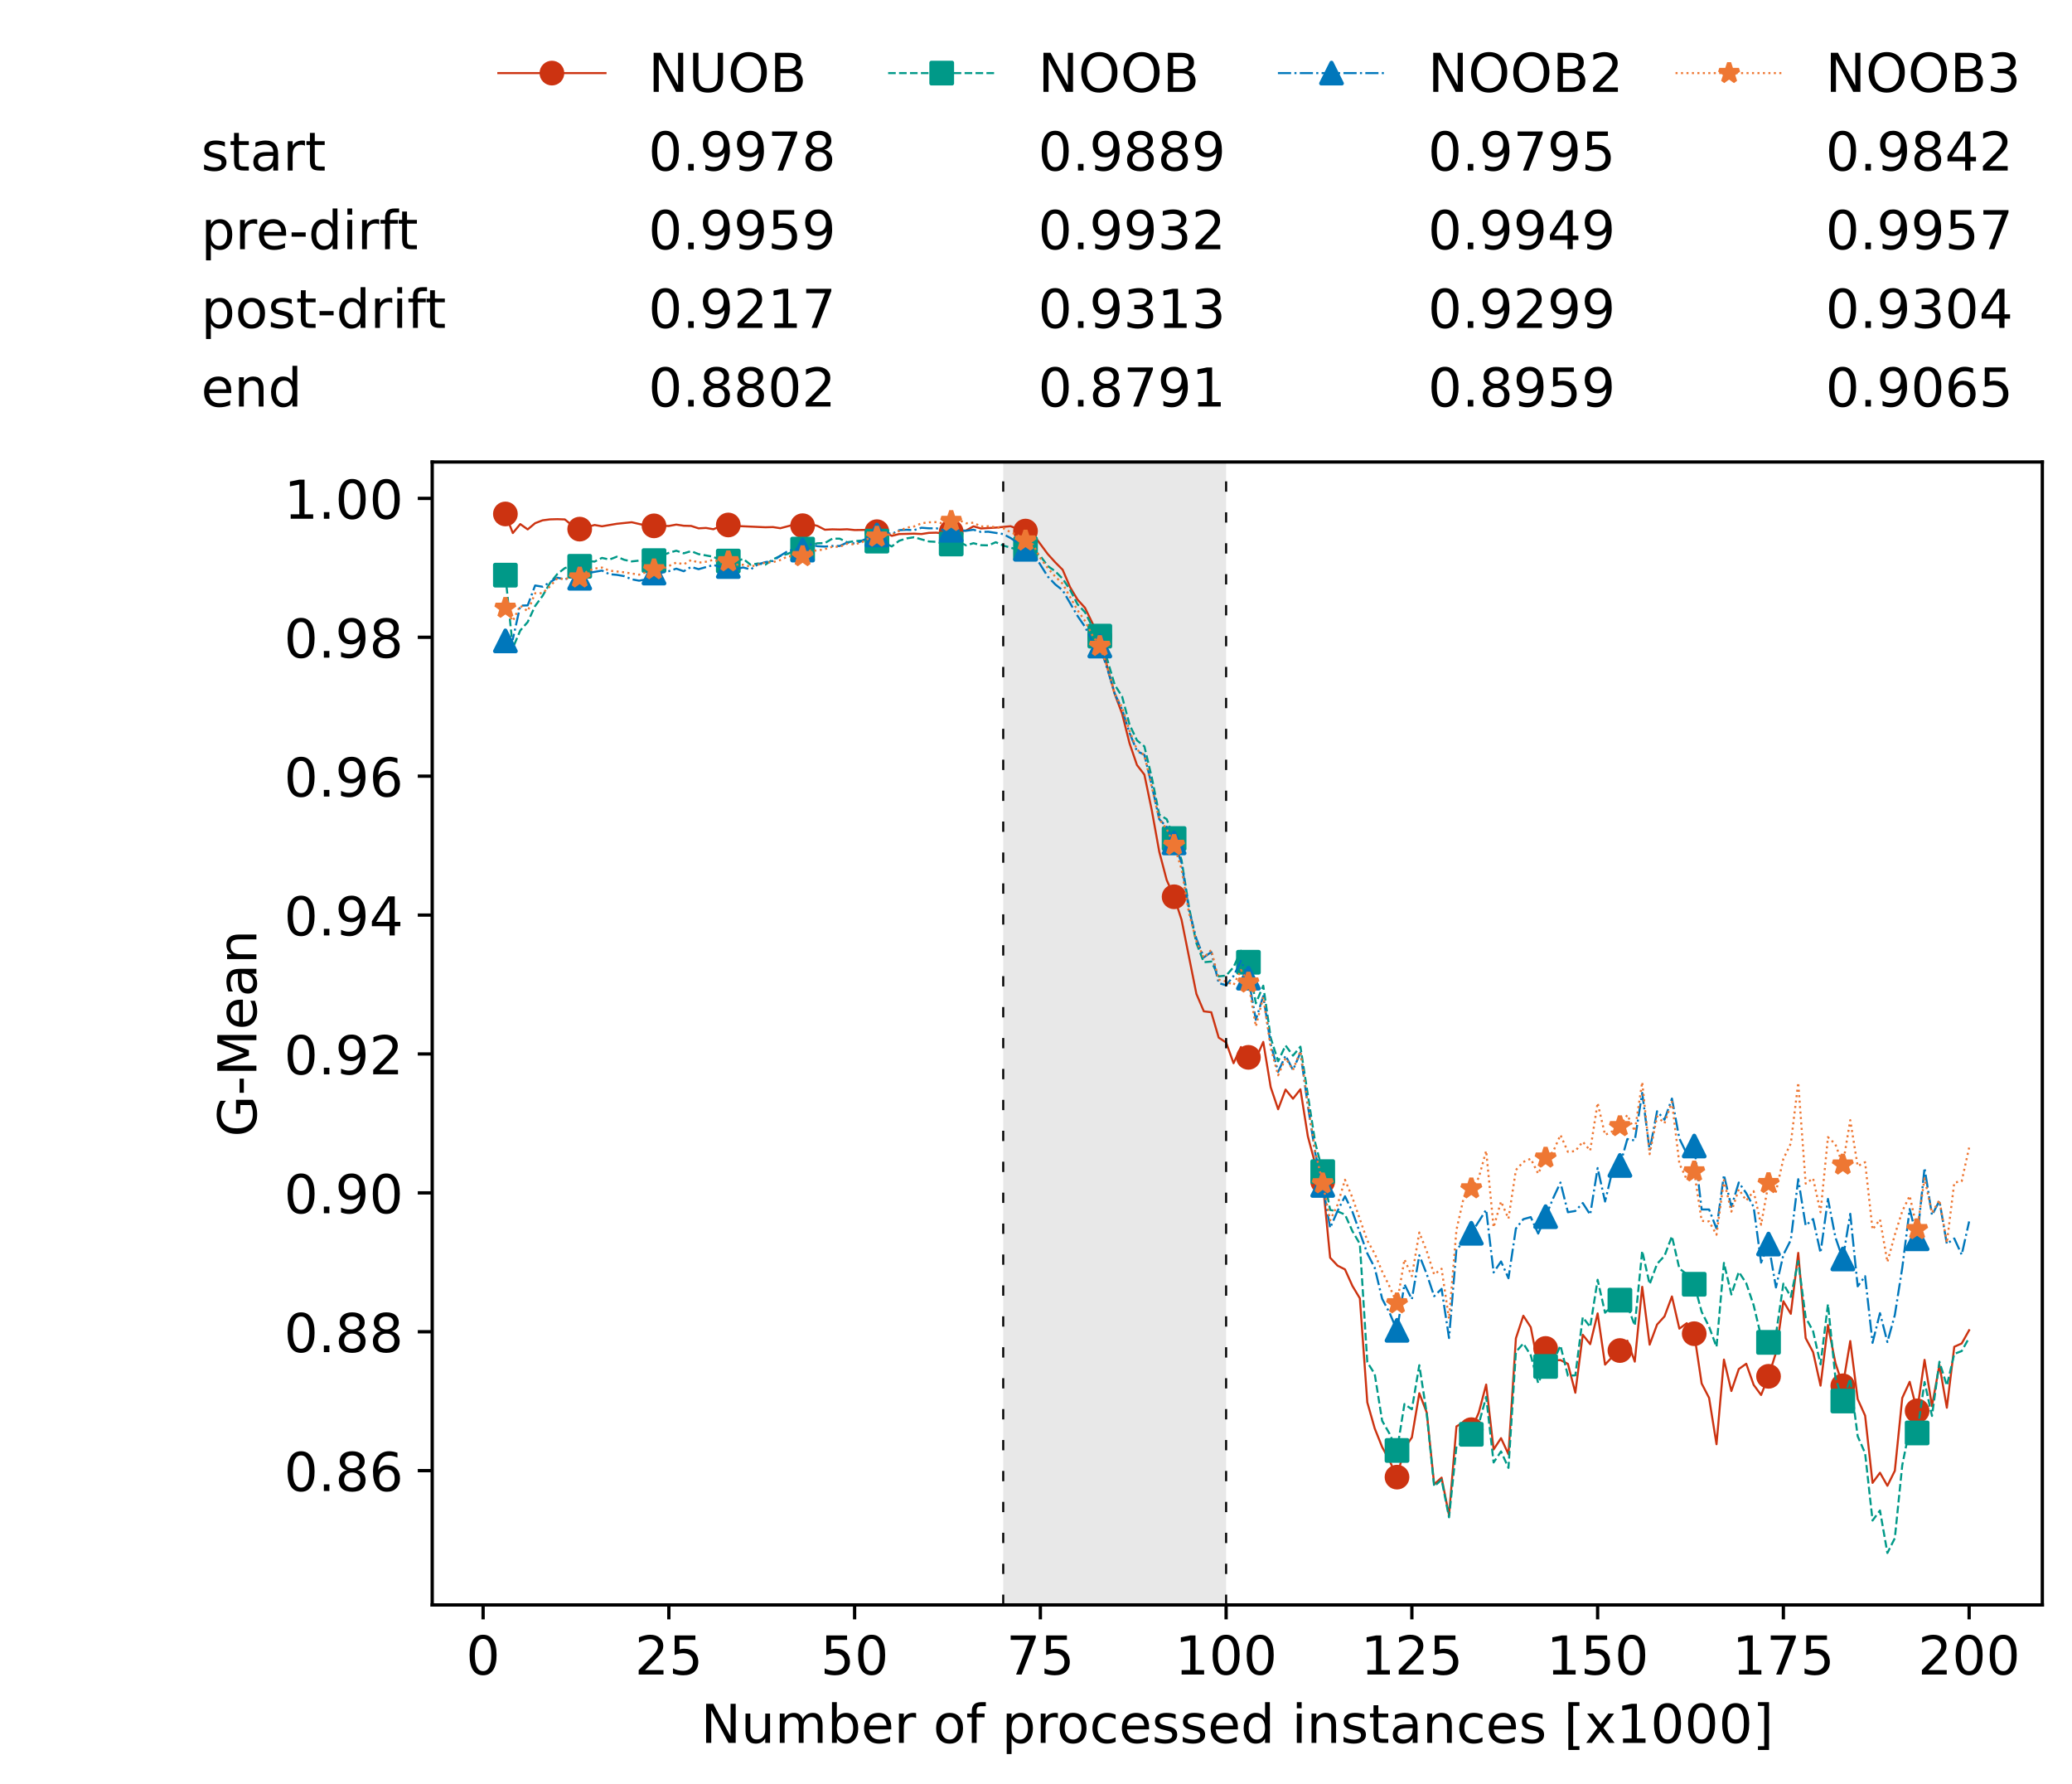 <?xml version="1.0" encoding="utf-8" standalone="no"?>
<!DOCTYPE svg PUBLIC "-//W3C//DTD SVG 1.1//EN"
  "http://www.w3.org/Graphics/SVG/1.1/DTD/svg11.dtd">
<!-- Created with matplotlib (https://matplotlib.org/) -->
<svg height="432.615pt" version="1.1" viewBox="0 0 502.65 432.615" width="502.65pt" xmlns="http://www.w3.org/2000/svg" xmlns:xlink="http://www.w3.org/1999/xlink">
 <defs>
  <style type="text/css">*{stroke-linecap:butt;stroke-linejoin:round;}</style>
 </defs>
 <g id="figure_1">
  <g id="patch_1">
   <path d="M 0 432.615 
L 502.65 432.615 
L 502.65 0 
L 0 0 
z
" style="fill:#ffffff;"/>
  </g>
  <g id="axes_1">
   <g id="patch_2">
    <path d="M 104.85 389.252 
L 495.45 389.252 
L 495.45 112.052 
L 104.85 112.052 
z
" style="fill:#ffffff;"/>
   </g>
   <g id="patch_3">
    <path clip-path="url(#p059d50c890)" d="M 297.446 389.252 
L 297.446 112.052 
L 243.372 112.052 
L 243.372 389.252 
z
" style="fill:#d3d3d3;opacity:0.5;"/>
   </g>
   <g id="matplotlib.axis_1">
    <g id="xtick_1">
     <g id="line2d_1">
      <defs>
       <path d="M 0 0 
L 0 3.5 
" id="mf4f5c63e05" style="stroke:#000000;stroke-width:0.8;"/>
      </defs>
      <g>
       <use style="stroke:#000000;stroke-width:0.8;" x="117.197" xlink:href="#mf4f5c63e05" y="389.252"/>
      </g>
     </g>
     <g id="text_1">
      <!-- 0 -->
      <g transform="translate(113.061 406.13)scale(0.13 -0.13)">
       <defs>
        <path d="M 31.781 66.406 
Q 24.172 66.406 20.328 58.906 
Q 16.5 51.422 16.5 36.375 
Q 16.5 21.391 20.328 13.891 
Q 24.172 6.391 31.781 6.391 
Q 39.453 6.391 43.281 13.891 
Q 47.125 21.391 47.125 36.375 
Q 47.125 51.422 43.281 58.906 
Q 39.453 66.406 31.781 66.406 
z
M 31.781 74.219 
Q 44.047 74.219 50.516 64.516 
Q 56.984 54.828 56.984 36.375 
Q 56.984 17.969 50.516 8.266 
Q 44.047 -1.422 31.781 -1.422 
Q 19.531 -1.422 13.062 8.266 
Q 6.594 17.969 6.594 36.375 
Q 6.594 54.828 13.062 64.516 
Q 19.531 74.219 31.781 74.219 
z
" id="DejaVuSans-48"/>
       </defs>
       <use xlink:href="#DejaVuSans-48"/>
      </g>
     </g>
    </g>
    <g id="xtick_2">
     <g id="line2d_2">
      <g>
       <use style="stroke:#000000;stroke-width:0.8;" x="162.259" xlink:href="#mf4f5c63e05" y="389.252"/>
      </g>
     </g>
     <g id="text_2">
      <!-- 25 -->
      <g transform="translate(153.988 406.13)scale(0.13 -0.13)">
       <defs>
        <path d="M 19.188 8.297 
L 53.609 8.297 
L 53.609 0 
L 7.328 0 
L 7.328 8.297 
Q 12.938 14.109 22.625 23.891 
Q 32.328 33.688 34.812 36.531 
Q 39.547 41.844 41.422 45.531 
Q 43.312 49.219 43.312 52.781 
Q 43.312 58.594 39.234 62.25 
Q 35.156 65.922 28.609 65.922 
Q 23.969 65.922 18.812 64.312 
Q 13.672 62.703 7.812 59.422 
L 7.812 69.391 
Q 13.766 71.781 18.938 73 
Q 24.125 74.219 28.422 74.219 
Q 39.75 74.219 46.484 68.547 
Q 53.219 62.891 53.219 53.422 
Q 53.219 48.922 51.531 44.891 
Q 49.859 40.875 45.406 35.406 
Q 44.188 33.984 37.641 27.219 
Q 31.109 20.453 19.188 8.297 
z
" id="DejaVuSans-50"/>
        <path d="M 10.797 72.906 
L 49.516 72.906 
L 49.516 64.594 
L 19.828 64.594 
L 19.828 46.734 
Q 21.969 47.469 24.109 47.828 
Q 26.266 48.188 28.422 48.188 
Q 40.625 48.188 47.75 41.5 
Q 54.891 34.812 54.891 23.391 
Q 54.891 11.625 47.562 5.094 
Q 40.234 -1.422 26.906 -1.422 
Q 22.312 -1.422 17.547 -0.641 
Q 12.797 0.141 7.719 1.703 
L 7.719 11.625 
Q 12.109 9.234 16.797 8.062 
Q 21.484 6.891 26.703 6.891 
Q 35.156 6.891 40.078 11.328 
Q 45.016 15.766 45.016 23.391 
Q 45.016 31 40.078 35.438 
Q 35.156 39.891 26.703 39.891 
Q 22.75 39.891 18.812 39.016 
Q 14.891 38.141 10.797 36.281 
z
" id="DejaVuSans-53"/>
       </defs>
       <use xlink:href="#DejaVuSans-50"/>
       <use x="63.623" xlink:href="#DejaVuSans-53"/>
      </g>
     </g>
    </g>
    <g id="xtick_3">
     <g id="line2d_3">
      <g>
       <use style="stroke:#000000;stroke-width:0.8;" x="207.322" xlink:href="#mf4f5c63e05" y="389.252"/>
      </g>
     </g>
     <g id="text_3">
      <!-- 50 -->
      <g transform="translate(199.05 406.13)scale(0.13 -0.13)">
       <use xlink:href="#DejaVuSans-53"/>
       <use x="63.623" xlink:href="#DejaVuSans-48"/>
      </g>
     </g>
    </g>
    <g id="xtick_4">
     <g id="line2d_4">
      <g>
       <use style="stroke:#000000;stroke-width:0.8;" x="252.384" xlink:href="#mf4f5c63e05" y="389.252"/>
      </g>
     </g>
     <g id="text_4">
      <!-- 75 -->
      <g transform="translate(244.113 406.13)scale(0.13 -0.13)">
       <defs>
        <path d="M 8.203 72.906 
L 55.078 72.906 
L 55.078 68.703 
L 28.609 0 
L 18.312 0 
L 43.219 64.594 
L 8.203 64.594 
z
" id="DejaVuSans-55"/>
       </defs>
       <use xlink:href="#DejaVuSans-55"/>
       <use x="63.623" xlink:href="#DejaVuSans-53"/>
      </g>
     </g>
    </g>
    <g id="xtick_5">
     <g id="line2d_5">
      <g>
       <use style="stroke:#000000;stroke-width:0.8;" x="297.446" xlink:href="#mf4f5c63e05" y="389.252"/>
      </g>
     </g>
     <g id="text_5">
      <!-- 100 -->
      <g transform="translate(285.039 406.13)scale(0.13 -0.13)">
       <defs>
        <path d="M 12.406 8.297 
L 28.516 8.297 
L 28.516 63.922 
L 10.984 60.406 
L 10.984 69.391 
L 28.422 72.906 
L 38.281 72.906 
L 38.281 8.297 
L 54.391 8.297 
L 54.391 0 
L 12.406 0 
z
" id="DejaVuSans-49"/>
       </defs>
       <use xlink:href="#DejaVuSans-49"/>
       <use x="63.623" xlink:href="#DejaVuSans-48"/>
       <use x="127.246" xlink:href="#DejaVuSans-48"/>
      </g>
     </g>
    </g>
    <g id="xtick_6">
     <g id="line2d_6">
      <g>
       <use style="stroke:#000000;stroke-width:0.8;" x="342.509" xlink:href="#mf4f5c63e05" y="389.252"/>
      </g>
     </g>
     <g id="text_6">
      <!-- 125 -->
      <g transform="translate(330.102 406.13)scale(0.13 -0.13)">
       <use xlink:href="#DejaVuSans-49"/>
       <use x="63.623" xlink:href="#DejaVuSans-50"/>
       <use x="127.246" xlink:href="#DejaVuSans-53"/>
      </g>
     </g>
    </g>
    <g id="xtick_7">
     <g id="line2d_7">
      <g>
       <use style="stroke:#000000;stroke-width:0.8;" x="387.571" xlink:href="#mf4f5c63e05" y="389.252"/>
      </g>
     </g>
     <g id="text_7">
      <!-- 150 -->
      <g transform="translate(375.164 406.13)scale(0.13 -0.13)">
       <use xlink:href="#DejaVuSans-49"/>
       <use x="63.623" xlink:href="#DejaVuSans-53"/>
       <use x="127.246" xlink:href="#DejaVuSans-48"/>
      </g>
     </g>
    </g>
    <g id="xtick_8">
     <g id="line2d_8">
      <g>
       <use style="stroke:#000000;stroke-width:0.8;" x="432.633" xlink:href="#mf4f5c63e05" y="389.252"/>
      </g>
     </g>
     <g id="text_8">
      <!-- 175 -->
      <g transform="translate(420.226 406.13)scale(0.13 -0.13)">
       <use xlink:href="#DejaVuSans-49"/>
       <use x="63.623" xlink:href="#DejaVuSans-55"/>
       <use x="127.246" xlink:href="#DejaVuSans-53"/>
      </g>
     </g>
    </g>
    <g id="xtick_9">
     <g id="line2d_9">
      <g>
       <use style="stroke:#000000;stroke-width:0.8;" x="477.695" xlink:href="#mf4f5c63e05" y="389.252"/>
      </g>
     </g>
     <g id="text_9">
      <!-- 200 -->
      <g transform="translate(465.289 406.13)scale(0.13 -0.13)">
       <use xlink:href="#DejaVuSans-50"/>
       <use x="63.623" xlink:href="#DejaVuSans-48"/>
       <use x="127.246" xlink:href="#DejaVuSans-48"/>
      </g>
     </g>
    </g>
    <g id="text_10">
     <!-- Number of processed instances [x1000] -->
     <g transform="translate(170.025 422.711)scale(0.13 -0.13)">
      <defs>
       <path d="M 9.812 72.906 
L 23.094 72.906 
L 55.422 11.922 
L 55.422 72.906 
L 64.984 72.906 
L 64.984 0 
L 51.703 0 
L 19.391 60.984 
L 19.391 0 
L 9.812 0 
z
" id="DejaVuSans-78"/>
       <path d="M 8.5 21.578 
L 8.5 54.688 
L 17.484 54.688 
L 17.484 21.922 
Q 17.484 14.156 20.5 10.266 
Q 23.531 6.391 29.594 6.391 
Q 36.859 6.391 41.078 11.031 
Q 45.312 15.672 45.312 23.688 
L 45.312 54.688 
L 54.297 54.688 
L 54.297 0 
L 45.312 0 
L 45.312 8.406 
Q 42.047 3.422 37.719 1 
Q 33.406 -1.422 27.688 -1.422 
Q 18.266 -1.422 13.375 4.438 
Q 8.5 10.297 8.5 21.578 
z
M 31.109 56 
z
" id="DejaVuSans-117"/>
       <path d="M 52 44.188 
Q 55.375 50.25 60.062 53.125 
Q 64.75 56 71.094 56 
Q 79.641 56 84.281 50.016 
Q 88.922 44.047 88.922 33.016 
L 88.922 0 
L 79.891 0 
L 79.891 32.719 
Q 79.891 40.578 77.094 44.375 
Q 74.312 48.188 68.609 48.188 
Q 61.625 48.188 57.562 43.547 
Q 53.516 38.922 53.516 30.906 
L 53.516 0 
L 44.484 0 
L 44.484 32.719 
Q 44.484 40.625 41.703 44.406 
Q 38.922 48.188 33.109 48.188 
Q 26.219 48.188 22.156 43.531 
Q 18.109 38.875 18.109 30.906 
L 18.109 0 
L 9.078 0 
L 9.078 54.688 
L 18.109 54.688 
L 18.109 46.188 
Q 21.188 51.219 25.484 53.609 
Q 29.781 56 35.688 56 
Q 41.656 56 45.828 52.969 
Q 50 49.953 52 44.188 
z
" id="DejaVuSans-109"/>
       <path d="M 48.688 27.297 
Q 48.688 37.203 44.609 42.844 
Q 40.531 48.484 33.406 48.484 
Q 26.266 48.484 22.188 42.844 
Q 18.109 37.203 18.109 27.297 
Q 18.109 17.391 22.188 11.75 
Q 26.266 6.109 33.406 6.109 
Q 40.531 6.109 44.609 11.75 
Q 48.688 17.391 48.688 27.297 
z
M 18.109 46.391 
Q 20.953 51.266 25.266 53.625 
Q 29.594 56 35.594 56 
Q 45.562 56 51.781 48.094 
Q 58.016 40.188 58.016 27.297 
Q 58.016 14.406 51.781 6.484 
Q 45.562 -1.422 35.594 -1.422 
Q 29.594 -1.422 25.266 0.953 
Q 20.953 3.328 18.109 8.203 
L 18.109 0 
L 9.078 0 
L 9.078 75.984 
L 18.109 75.984 
z
" id="DejaVuSans-98"/>
       <path d="M 56.203 29.594 
L 56.203 25.203 
L 14.891 25.203 
Q 15.484 15.922 20.484 11.062 
Q 25.484 6.203 34.422 6.203 
Q 39.594 6.203 44.453 7.469 
Q 49.312 8.734 54.109 11.281 
L 54.109 2.781 
Q 49.266 0.734 44.188 -0.344 
Q 39.109 -1.422 33.891 -1.422 
Q 20.797 -1.422 13.156 6.188 
Q 5.516 13.812 5.516 26.812 
Q 5.516 40.234 12.766 48.109 
Q 20.016 56 32.328 56 
Q 43.359 56 49.781 48.891 
Q 56.203 41.797 56.203 29.594 
z
M 47.219 32.234 
Q 47.125 39.594 43.094 43.984 
Q 39.062 48.391 32.422 48.391 
Q 24.906 48.391 20.391 44.141 
Q 15.875 39.891 15.188 32.172 
z
" id="DejaVuSans-101"/>
       <path d="M 41.109 46.297 
Q 39.594 47.172 37.812 47.578 
Q 36.031 48 33.891 48 
Q 26.266 48 22.188 43.047 
Q 18.109 38.094 18.109 28.812 
L 18.109 0 
L 9.078 0 
L 9.078 54.688 
L 18.109 54.688 
L 18.109 46.188 
Q 20.953 51.172 25.484 53.578 
Q 30.031 56 36.531 56 
Q 37.453 56 38.578 55.875 
Q 39.703 55.766 41.062 55.516 
z
" id="DejaVuSans-114"/>
       <path id="DejaVuSans-32"/>
       <path d="M 30.609 48.391 
Q 23.391 48.391 19.188 42.75 
Q 14.984 37.109 14.984 27.297 
Q 14.984 17.484 19.156 11.844 
Q 23.344 6.203 30.609 6.203 
Q 37.797 6.203 41.984 11.859 
Q 46.188 17.531 46.188 27.297 
Q 46.188 37.016 41.984 42.703 
Q 37.797 48.391 30.609 48.391 
z
M 30.609 56 
Q 42.328 56 49.016 48.375 
Q 55.719 40.766 55.719 27.297 
Q 55.719 13.875 49.016 6.219 
Q 42.328 -1.422 30.609 -1.422 
Q 18.844 -1.422 12.172 6.219 
Q 5.516 13.875 5.516 27.297 
Q 5.516 40.766 12.172 48.375 
Q 18.844 56 30.609 56 
z
" id="DejaVuSans-111"/>
       <path d="M 37.109 75.984 
L 37.109 68.5 
L 28.516 68.5 
Q 23.688 68.5 21.797 66.547 
Q 19.922 64.594 19.922 59.516 
L 19.922 54.688 
L 34.719 54.688 
L 34.719 47.703 
L 19.922 47.703 
L 19.922 0 
L 10.891 0 
L 10.891 47.703 
L 2.297 47.703 
L 2.297 54.688 
L 10.891 54.688 
L 10.891 58.5 
Q 10.891 67.625 15.141 71.797 
Q 19.391 75.984 28.609 75.984 
z
" id="DejaVuSans-102"/>
       <path d="M 18.109 8.203 
L 18.109 -20.797 
L 9.078 -20.797 
L 9.078 54.688 
L 18.109 54.688 
L 18.109 46.391 
Q 20.953 51.266 25.266 53.625 
Q 29.594 56 35.594 56 
Q 45.562 56 51.781 48.094 
Q 58.016 40.188 58.016 27.297 
Q 58.016 14.406 51.781 6.484 
Q 45.562 -1.422 35.594 -1.422 
Q 29.594 -1.422 25.266 0.953 
Q 20.953 3.328 18.109 8.203 
z
M 48.688 27.297 
Q 48.688 37.203 44.609 42.844 
Q 40.531 48.484 33.406 48.484 
Q 26.266 48.484 22.188 42.844 
Q 18.109 37.203 18.109 27.297 
Q 18.109 17.391 22.188 11.75 
Q 26.266 6.109 33.406 6.109 
Q 40.531 6.109 44.609 11.75 
Q 48.688 17.391 48.688 27.297 
z
" id="DejaVuSans-112"/>
       <path d="M 48.781 52.594 
L 48.781 44.188 
Q 44.969 46.297 41.141 47.344 
Q 37.312 48.391 33.406 48.391 
Q 24.656 48.391 19.812 42.844 
Q 14.984 37.312 14.984 27.297 
Q 14.984 17.281 19.812 11.734 
Q 24.656 6.203 33.406 6.203 
Q 37.312 6.203 41.141 7.25 
Q 44.969 8.297 48.781 10.406 
L 48.781 2.094 
Q 45.016 0.344 40.984 -0.531 
Q 36.969 -1.422 32.422 -1.422 
Q 20.062 -1.422 12.781 6.344 
Q 5.516 14.109 5.516 27.297 
Q 5.516 40.672 12.859 48.328 
Q 20.219 56 33.016 56 
Q 37.156 56 41.109 55.141 
Q 45.062 54.297 48.781 52.594 
z
" id="DejaVuSans-99"/>
       <path d="M 44.281 53.078 
L 44.281 44.578 
Q 40.484 46.531 36.375 47.5 
Q 32.281 48.484 27.875 48.484 
Q 21.188 48.484 17.844 46.438 
Q 14.5 44.391 14.5 40.281 
Q 14.5 37.156 16.891 35.375 
Q 19.281 33.594 26.516 31.984 
L 29.594 31.297 
Q 39.156 29.25 43.188 25.516 
Q 47.219 21.781 47.219 15.094 
Q 47.219 7.469 41.188 3.016 
Q 35.156 -1.422 24.609 -1.422 
Q 20.219 -1.422 15.453 -0.562 
Q 10.688 0.297 5.422 2 
L 5.422 11.281 
Q 10.406 8.688 15.234 7.391 
Q 20.062 6.109 24.812 6.109 
Q 31.156 6.109 34.562 8.281 
Q 37.984 10.453 37.984 14.406 
Q 37.984 18.062 35.516 20.016 
Q 33.062 21.969 24.703 23.781 
L 21.578 24.516 
Q 13.234 26.266 9.516 29.906 
Q 5.812 33.547 5.812 39.891 
Q 5.812 47.609 11.281 51.797 
Q 16.75 56 26.812 56 
Q 31.781 56 36.172 55.266 
Q 40.578 54.547 44.281 53.078 
z
" id="DejaVuSans-115"/>
       <path d="M 45.406 46.391 
L 45.406 75.984 
L 54.391 75.984 
L 54.391 0 
L 45.406 0 
L 45.406 8.203 
Q 42.578 3.328 38.25 0.953 
Q 33.938 -1.422 27.875 -1.422 
Q 17.969 -1.422 11.734 6.484 
Q 5.516 14.406 5.516 27.297 
Q 5.516 40.188 11.734 48.094 
Q 17.969 56 27.875 56 
Q 33.938 56 38.25 53.625 
Q 42.578 51.266 45.406 46.391 
z
M 14.797 27.297 
Q 14.797 17.391 18.875 11.75 
Q 22.953 6.109 30.078 6.109 
Q 37.203 6.109 41.297 11.75 
Q 45.406 17.391 45.406 27.297 
Q 45.406 37.203 41.297 42.844 
Q 37.203 48.484 30.078 48.484 
Q 22.953 48.484 18.875 42.844 
Q 14.797 37.203 14.797 27.297 
z
" id="DejaVuSans-100"/>
       <path d="M 9.422 54.688 
L 18.406 54.688 
L 18.406 0 
L 9.422 0 
z
M 9.422 75.984 
L 18.406 75.984 
L 18.406 64.594 
L 9.422 64.594 
z
" id="DejaVuSans-105"/>
       <path d="M 54.891 33.016 
L 54.891 0 
L 45.906 0 
L 45.906 32.719 
Q 45.906 40.484 42.875 44.328 
Q 39.844 48.188 33.797 48.188 
Q 26.516 48.188 22.312 43.547 
Q 18.109 38.922 18.109 30.906 
L 18.109 0 
L 9.078 0 
L 9.078 54.688 
L 18.109 54.688 
L 18.109 46.188 
Q 21.344 51.125 25.703 53.562 
Q 30.078 56 35.797 56 
Q 45.219 56 50.047 50.172 
Q 54.891 44.344 54.891 33.016 
z
" id="DejaVuSans-110"/>
       <path d="M 18.312 70.219 
L 18.312 54.688 
L 36.812 54.688 
L 36.812 47.703 
L 18.312 47.703 
L 18.312 18.016 
Q 18.312 11.328 20.141 9.422 
Q 21.969 7.516 27.594 7.516 
L 36.812 7.516 
L 36.812 0 
L 27.594 0 
Q 17.188 0 13.234 3.875 
Q 9.281 7.766 9.281 18.016 
L 9.281 47.703 
L 2.688 47.703 
L 2.688 54.688 
L 9.281 54.688 
L 9.281 70.219 
z
" id="DejaVuSans-116"/>
       <path d="M 34.281 27.484 
Q 23.391 27.484 19.188 25 
Q 14.984 22.516 14.984 16.5 
Q 14.984 11.719 18.141 8.906 
Q 21.297 6.109 26.703 6.109 
Q 34.188 6.109 38.703 11.406 
Q 43.219 16.703 43.219 25.484 
L 43.219 27.484 
z
M 52.203 31.203 
L 52.203 0 
L 43.219 0 
L 43.219 8.297 
Q 40.141 3.328 35.547 0.953 
Q 30.953 -1.422 24.312 -1.422 
Q 15.922 -1.422 10.953 3.297 
Q 6 8.016 6 15.922 
Q 6 25.141 12.172 29.828 
Q 18.359 34.516 30.609 34.516 
L 43.219 34.516 
L 43.219 35.406 
Q 43.219 41.609 39.141 45 
Q 35.062 48.391 27.688 48.391 
Q 23 48.391 18.547 47.266 
Q 14.109 46.141 10.016 43.891 
L 10.016 52.203 
Q 14.938 54.109 19.578 55.047 
Q 24.219 56 28.609 56 
Q 40.484 56 46.344 49.844 
Q 52.203 43.703 52.203 31.203 
z
" id="DejaVuSans-97"/>
       <path d="M 8.594 75.984 
L 29.297 75.984 
L 29.297 69 
L 17.578 69 
L 17.578 -6.203 
L 29.297 -6.203 
L 29.297 -13.188 
L 8.594 -13.188 
z
" id="DejaVuSans-91"/>
       <path d="M 54.891 54.688 
L 35.109 28.078 
L 55.906 0 
L 45.312 0 
L 29.391 21.484 
L 13.484 0 
L 2.875 0 
L 24.125 28.609 
L 4.688 54.688 
L 15.281 54.688 
L 29.781 35.203 
L 44.281 54.688 
z
" id="DejaVuSans-120"/>
       <path d="M 30.422 75.984 
L 30.422 -13.188 
L 9.719 -13.188 
L 9.719 -6.203 
L 21.391 -6.203 
L 21.391 69 
L 9.719 69 
L 9.719 75.984 
z
" id="DejaVuSans-93"/>
      </defs>
      <use xlink:href="#DejaVuSans-78"/>
      <use x="74.805" xlink:href="#DejaVuSans-117"/>
      <use x="138.184" xlink:href="#DejaVuSans-109"/>
      <use x="235.596" xlink:href="#DejaVuSans-98"/>
      <use x="299.072" xlink:href="#DejaVuSans-101"/>
      <use x="360.596" xlink:href="#DejaVuSans-114"/>
      <use x="401.709" xlink:href="#DejaVuSans-32"/>
      <use x="433.496" xlink:href="#DejaVuSans-111"/>
      <use x="494.678" xlink:href="#DejaVuSans-102"/>
      <use x="529.883" xlink:href="#DejaVuSans-32"/>
      <use x="561.67" xlink:href="#DejaVuSans-112"/>
      <use x="625.146" xlink:href="#DejaVuSans-114"/>
      <use x="664.01" xlink:href="#DejaVuSans-111"/>
      <use x="725.191" xlink:href="#DejaVuSans-99"/>
      <use x="780.172" xlink:href="#DejaVuSans-101"/>
      <use x="841.695" xlink:href="#DejaVuSans-115"/>
      <use x="893.795" xlink:href="#DejaVuSans-115"/>
      <use x="945.895" xlink:href="#DejaVuSans-101"/>
      <use x="1007.418" xlink:href="#DejaVuSans-100"/>
      <use x="1070.895" xlink:href="#DejaVuSans-32"/>
      <use x="1102.682" xlink:href="#DejaVuSans-105"/>
      <use x="1130.465" xlink:href="#DejaVuSans-110"/>
      <use x="1193.844" xlink:href="#DejaVuSans-115"/>
      <use x="1245.943" xlink:href="#DejaVuSans-116"/>
      <use x="1285.152" xlink:href="#DejaVuSans-97"/>
      <use x="1346.432" xlink:href="#DejaVuSans-110"/>
      <use x="1409.811" xlink:href="#DejaVuSans-99"/>
      <use x="1464.791" xlink:href="#DejaVuSans-101"/>
      <use x="1526.314" xlink:href="#DejaVuSans-115"/>
      <use x="1578.414" xlink:href="#DejaVuSans-32"/>
      <use x="1610.201" xlink:href="#DejaVuSans-91"/>
      <use x="1649.215" xlink:href="#DejaVuSans-120"/>
      <use x="1708.395" xlink:href="#DejaVuSans-49"/>
      <use x="1772.018" xlink:href="#DejaVuSans-48"/>
      <use x="1835.641" xlink:href="#DejaVuSans-48"/>
      <use x="1899.264" xlink:href="#DejaVuSans-48"/>
      <use x="1962.887" xlink:href="#DejaVuSans-93"/>
     </g>
    </g>
   </g>
   <g id="matplotlib.axis_2">
    <g id="ytick_1">
     <g id="line2d_10">
      <defs>
       <path d="M 0 0 
L -3.5 0 
" id="mb5fc3abdb9" style="stroke:#000000;stroke-width:0.8;"/>
      </defs>
      <g>
       <use style="stroke:#000000;stroke-width:0.8;" x="104.85" xlink:href="#mb5fc3abdb9" y="356.684"/>
      </g>
     </g>
     <g id="text_11">
      <!-- 0.86 -->
      <g transform="translate(68.905 361.623)scale(0.13 -0.13)">
       <defs>
        <path d="M 10.688 12.406 
L 21 12.406 
L 21 0 
L 10.688 0 
z
" id="DejaVuSans-46"/>
        <path d="M 31.781 34.625 
Q 24.75 34.625 20.719 30.859 
Q 16.703 27.094 16.703 20.516 
Q 16.703 13.922 20.719 10.156 
Q 24.75 6.391 31.781 6.391 
Q 38.812 6.391 42.859 10.172 
Q 46.922 13.969 46.922 20.516 
Q 46.922 27.094 42.891 30.859 
Q 38.875 34.625 31.781 34.625 
z
M 21.922 38.812 
Q 15.578 40.375 12.031 44.719 
Q 8.5 49.078 8.5 55.328 
Q 8.5 64.062 14.719 69.141 
Q 20.953 74.219 31.781 74.219 
Q 42.672 74.219 48.875 69.141 
Q 55.078 64.062 55.078 55.328 
Q 55.078 49.078 51.531 44.719 
Q 48 40.375 41.703 38.812 
Q 48.828 37.156 52.797 32.312 
Q 56.781 27.484 56.781 20.516 
Q 56.781 9.906 50.312 4.234 
Q 43.844 -1.422 31.781 -1.422 
Q 19.734 -1.422 13.25 4.234 
Q 6.781 9.906 6.781 20.516 
Q 6.781 27.484 10.781 32.312 
Q 14.797 37.156 21.922 38.812 
z
M 18.312 54.391 
Q 18.312 48.734 21.844 45.562 
Q 25.391 42.391 31.781 42.391 
Q 38.141 42.391 41.719 45.562 
Q 45.312 48.734 45.312 54.391 
Q 45.312 60.062 41.719 63.234 
Q 38.141 66.406 31.781 66.406 
Q 25.391 66.406 21.844 63.234 
Q 18.312 60.062 18.312 54.391 
z
" id="DejaVuSans-56"/>
        <path d="M 33.016 40.375 
Q 26.375 40.375 22.484 35.828 
Q 18.609 31.297 18.609 23.391 
Q 18.609 15.531 22.484 10.953 
Q 26.375 6.391 33.016 6.391 
Q 39.656 6.391 43.531 10.953 
Q 47.406 15.531 47.406 23.391 
Q 47.406 31.297 43.531 35.828 
Q 39.656 40.375 33.016 40.375 
z
M 52.594 71.297 
L 52.594 62.312 
Q 48.875 64.062 45.094 64.984 
Q 41.312 65.922 37.594 65.922 
Q 27.828 65.922 22.672 59.328 
Q 17.531 52.734 16.797 39.406 
Q 19.672 43.656 24.016 45.922 
Q 28.375 48.188 33.594 48.188 
Q 44.578 48.188 50.953 41.516 
Q 57.328 34.859 57.328 23.391 
Q 57.328 12.156 50.688 5.359 
Q 44.047 -1.422 33.016 -1.422 
Q 20.359 -1.422 13.672 8.266 
Q 6.984 17.969 6.984 36.375 
Q 6.984 53.656 15.188 63.938 
Q 23.391 74.219 37.203 74.219 
Q 40.922 74.219 44.703 73.484 
Q 48.484 72.75 52.594 71.297 
z
" id="DejaVuSans-54"/>
       </defs>
       <use xlink:href="#DejaVuSans-48"/>
       <use x="63.623" xlink:href="#DejaVuSans-46"/>
       <use x="95.41" xlink:href="#DejaVuSans-56"/>
       <use x="159.033" xlink:href="#DejaVuSans-54"/>
      </g>
     </g>
    </g>
    <g id="ytick_2">
     <g id="line2d_11">
      <g>
       <use style="stroke:#000000;stroke-width:0.8;" x="104.85" xlink:href="#mb5fc3abdb9" y="322.997"/>
      </g>
     </g>
     <g id="text_12">
      <!-- 0.88 -->
      <g transform="translate(68.905 327.936)scale(0.13 -0.13)">
       <use xlink:href="#DejaVuSans-48"/>
       <use x="63.623" xlink:href="#DejaVuSans-46"/>
       <use x="95.41" xlink:href="#DejaVuSans-56"/>
       <use x="159.033" xlink:href="#DejaVuSans-56"/>
      </g>
     </g>
    </g>
    <g id="ytick_3">
     <g id="line2d_12">
      <g>
       <use style="stroke:#000000;stroke-width:0.8;" x="104.85" xlink:href="#mb5fc3abdb9" y="289.31"/>
      </g>
     </g>
     <g id="text_13">
      <!-- 0.90 -->
      <g transform="translate(68.905 294.249)scale(0.13 -0.13)">
       <defs>
        <path d="M 10.984 1.516 
L 10.984 10.5 
Q 14.703 8.734 18.5 7.812 
Q 22.312 6.891 25.984 6.891 
Q 35.75 6.891 40.891 13.453 
Q 46.047 20.016 46.781 33.406 
Q 43.953 29.203 39.594 26.953 
Q 35.25 24.703 29.984 24.703 
Q 19.047 24.703 12.672 31.312 
Q 6.297 37.938 6.297 49.422 
Q 6.297 60.641 12.938 67.422 
Q 19.578 74.219 30.609 74.219 
Q 43.266 74.219 49.922 64.516 
Q 56.594 54.828 56.594 36.375 
Q 56.594 19.141 48.406 8.859 
Q 40.234 -1.422 26.422 -1.422 
Q 22.703 -1.422 18.891 -0.688 
Q 15.094 0.047 10.984 1.516 
z
M 30.609 32.422 
Q 37.25 32.422 41.125 36.953 
Q 45.016 41.5 45.016 49.422 
Q 45.016 57.281 41.125 61.844 
Q 37.25 66.406 30.609 66.406 
Q 23.969 66.406 20.094 61.844 
Q 16.219 57.281 16.219 49.422 
Q 16.219 41.5 20.094 36.953 
Q 23.969 32.422 30.609 32.422 
z
" id="DejaVuSans-57"/>
       </defs>
       <use xlink:href="#DejaVuSans-48"/>
       <use x="63.623" xlink:href="#DejaVuSans-46"/>
       <use x="95.41" xlink:href="#DejaVuSans-57"/>
       <use x="159.033" xlink:href="#DejaVuSans-48"/>
      </g>
     </g>
    </g>
    <g id="ytick_4">
     <g id="line2d_13">
      <g>
       <use style="stroke:#000000;stroke-width:0.8;" x="104.85" xlink:href="#mb5fc3abdb9" y="255.623"/>
      </g>
     </g>
     <g id="text_14">
      <!-- 0.92 -->
      <g transform="translate(68.905 260.562)scale(0.13 -0.13)">
       <use xlink:href="#DejaVuSans-48"/>
       <use x="63.623" xlink:href="#DejaVuSans-46"/>
       <use x="95.41" xlink:href="#DejaVuSans-57"/>
       <use x="159.033" xlink:href="#DejaVuSans-50"/>
      </g>
     </g>
    </g>
    <g id="ytick_5">
     <g id="line2d_14">
      <g>
       <use style="stroke:#000000;stroke-width:0.8;" x="104.85" xlink:href="#mb5fc3abdb9" y="221.936"/>
      </g>
     </g>
     <g id="text_15">
      <!-- 0.94 -->
      <g transform="translate(68.905 226.875)scale(0.13 -0.13)">
       <defs>
        <path d="M 37.797 64.312 
L 12.891 25.391 
L 37.797 25.391 
z
M 35.203 72.906 
L 47.609 72.906 
L 47.609 25.391 
L 58.016 25.391 
L 58.016 17.188 
L 47.609 17.188 
L 47.609 0 
L 37.797 0 
L 37.797 17.188 
L 4.891 17.188 
L 4.891 26.703 
z
" id="DejaVuSans-52"/>
       </defs>
       <use xlink:href="#DejaVuSans-48"/>
       <use x="63.623" xlink:href="#DejaVuSans-46"/>
       <use x="95.41" xlink:href="#DejaVuSans-57"/>
       <use x="159.033" xlink:href="#DejaVuSans-52"/>
      </g>
     </g>
    </g>
    <g id="ytick_6">
     <g id="line2d_15">
      <g>
       <use style="stroke:#000000;stroke-width:0.8;" x="104.85" xlink:href="#mb5fc3abdb9" y="188.249"/>
      </g>
     </g>
     <g id="text_16">
      <!-- 0.96 -->
      <g transform="translate(68.905 193.188)scale(0.13 -0.13)">
       <use xlink:href="#DejaVuSans-48"/>
       <use x="63.623" xlink:href="#DejaVuSans-46"/>
       <use x="95.41" xlink:href="#DejaVuSans-57"/>
       <use x="159.033" xlink:href="#DejaVuSans-54"/>
      </g>
     </g>
    </g>
    <g id="ytick_7">
     <g id="line2d_16">
      <g>
       <use style="stroke:#000000;stroke-width:0.8;" x="104.85" xlink:href="#mb5fc3abdb9" y="154.562"/>
      </g>
     </g>
     <g id="text_17">
      <!-- 0.98 -->
      <g transform="translate(68.905 159.501)scale(0.13 -0.13)">
       <use xlink:href="#DejaVuSans-48"/>
       <use x="63.623" xlink:href="#DejaVuSans-46"/>
       <use x="95.41" xlink:href="#DejaVuSans-57"/>
       <use x="159.033" xlink:href="#DejaVuSans-56"/>
      </g>
     </g>
    </g>
    <g id="ytick_8">
     <g id="line2d_17">
      <g>
       <use style="stroke:#000000;stroke-width:0.8;" x="104.85" xlink:href="#mb5fc3abdb9" y="120.875"/>
      </g>
     </g>
     <g id="text_18">
      <!-- 1.00 -->
      <g transform="translate(68.905 125.814)scale(0.13 -0.13)">
       <use xlink:href="#DejaVuSans-49"/>
       <use x="63.623" xlink:href="#DejaVuSans-46"/>
       <use x="95.41" xlink:href="#DejaVuSans-48"/>
       <use x="159.033" xlink:href="#DejaVuSans-48"/>
      </g>
     </g>
    </g>
    <g id="text_19">
     <!-- G-Mean -->
     <g transform="translate(62.201 275.744)rotate(-90)scale(0.13 -0.13)">
      <defs>
       <path d="M 59.516 10.406 
L 59.516 29.984 
L 43.406 29.984 
L 43.406 38.094 
L 69.281 38.094 
L 69.281 6.781 
Q 63.578 2.734 56.688 0.656 
Q 49.812 -1.422 42 -1.422 
Q 24.906 -1.422 15.25 8.562 
Q 5.609 18.562 5.609 36.375 
Q 5.609 54.25 15.25 64.234 
Q 24.906 74.219 42 74.219 
Q 49.125 74.219 55.547 72.453 
Q 61.969 70.703 67.391 67.281 
L 67.391 56.781 
Q 61.922 61.422 55.766 63.766 
Q 49.609 66.109 42.828 66.109 
Q 29.438 66.109 22.719 58.641 
Q 16.016 51.172 16.016 36.375 
Q 16.016 21.625 22.719 14.156 
Q 29.438 6.688 42.828 6.688 
Q 48.047 6.688 52.141 7.594 
Q 56.25 8.5 59.516 10.406 
z
" id="DejaVuSans-71"/>
       <path d="M 4.891 31.391 
L 31.203 31.391 
L 31.203 23.391 
L 4.891 23.391 
z
" id="DejaVuSans-45"/>
       <path d="M 9.812 72.906 
L 24.516 72.906 
L 43.109 23.297 
L 61.812 72.906 
L 76.516 72.906 
L 76.516 0 
L 66.891 0 
L 66.891 64.016 
L 48.094 14.016 
L 38.188 14.016 
L 19.391 64.016 
L 19.391 0 
L 9.812 0 
z
" id="DejaVuSans-77"/>
      </defs>
      <use xlink:href="#DejaVuSans-71"/>
      <use x="77.49" xlink:href="#DejaVuSans-45"/>
      <use x="113.574" xlink:href="#DejaVuSans-77"/>
      <use x="199.854" xlink:href="#DejaVuSans-101"/>
      <use x="261.377" xlink:href="#DejaVuSans-97"/>
      <use x="322.656" xlink:href="#DejaVuSans-110"/>
     </g>
    </g>
   </g>
   <g id="line2d_18"/>
   <g id="line2d_19"/>
   <g id="line2d_20"/>
   <g id="line2d_21"/>
   <g id="line2d_22"/>
   <g id="line2d_23">
    <path clip-path="url(#p059d50c890)" d="M 122.605 124.652 
L 124.407 129.283 
L 126.21 127.11 
L 128.012 128.397 
L 129.815 126.892 
L 131.617 126.198 
L 133.419 125.966 
L 135.222 125.917 
L 137.024 125.98 
L 138.827 127.455 
L 140.629 128.332 
L 144.234 127.329 
L 146.037 127.643 
L 149.642 127.033 
L 153.247 126.662 
L 156.852 127.494 
L 162.259 127.567 
L 164.062 127.231 
L 165.864 127.511 
L 167.667 127.558 
L 169.469 128.142 
L 171.272 128.047 
L 173.074 128.354 
L 174.877 127.595 
L 176.679 127.325 
L 178.482 127.562 
L 185.692 127.879 
L 187.494 127.831 
L 189.297 128.111 
L 192.902 127.166 
L 194.704 127.499 
L 196.507 127.103 
L 198.309 127.549 
L 200.112 128.474 
L 201.914 128.381 
L 203.717 128.43 
L 205.519 128.363 
L 207.322 128.553 
L 210.927 128.508 
L 212.729 128.952 
L 214.532 128.95 
L 216.334 129.963 
L 218.137 129.52 
L 221.742 129.425 
L 223.544 129.518 
L 225.347 129.239 
L 227.149 129.192 
L 228.952 129.412 
L 230.754 128.94 
L 234.359 128.663 
L 236.162 127.647 
L 237.964 128.174 
L 241.569 127.963 
L 245.174 127.623 
L 246.976 128.342 
L 248.779 128.804 
L 250.581 129.525 
L 254.186 134.392 
L 255.989 136.38 
L 257.791 138.191 
L 259.594 142.409 
L 261.396 145.424 
L 263.199 147.396 
L 265.001 151.121 
L 266.804 154.401 
L 268.606 161.714 
L 270.409 168.283 
L 272.211 173.074 
L 274.014 180.261 
L 275.816 185.545 
L 277.619 187.876 
L 279.421 196.545 
L 281.224 206.558 
L 283.026 213.426 
L 284.829 217.499 
L 286.631 223.052 
L 290.236 241.051 
L 292.039 245.283 
L 293.841 245.5 
L 295.644 251.664 
L 297.446 252.839 
L 299.249 257.864 
L 301.051 253.941 
L 302.854 256.444 
L 304.656 256.809 
L 306.459 252.705 
L 308.261 263.68 
L 310.064 269.034 
L 311.866 264.255 
L 313.669 266.476 
L 315.471 264.19 
L 317.274 275.602 
L 319.076 282.324 
L 320.879 286.599 
L 322.681 305.041 
L 324.484 306.962 
L 326.286 307.879 
L 328.089 311.886 
L 329.891 314.895 
L 331.694 340.118 
L 333.496 346.449 
L 335.299 350.957 
L 337.101 354.261 
L 338.904 358.254 
L 340.706 351.212 
L 342.509 348.631 
L 344.311 337.901 
L 346.114 342.585 
L 347.916 359.994 
L 349.719 358.374 
L 351.521 367.512 
L 353.324 345.951 
L 355.126 344.887 
L 356.928 346.745 
L 358.731 342.624 
L 360.533 335.806 
L 362.336 351.55 
L 364.138 348.801 
L 365.941 352.705 
L 367.743 324.594 
L 369.546 319.115 
L 371.348 321.89 
L 373.151 331.16 
L 374.953 327.047 
L 376.756 329.955 
L 378.558 329.869 
L 380.361 330.786 
L 382.163 337.783 
L 383.966 323.728 
L 385.768 326.008 
L 387.571 318.54 
L 389.373 330.966 
L 391.176 329.034 
L 392.978 327.552 
L 394.781 325.163 
L 396.583 330.24 
L 398.386 312.091 
L 400.188 326.124 
L 401.991 321.246 
L 403.793 319.276 
L 405.596 314.436 
L 407.398 322.242 
L 409.201 320.917 
L 411.003 323.469 
L 412.806 335.541 
L 414.608 339.032 
L 416.411 350.279 
L 418.213 329.744 
L 420.016 337.37 
L 421.818 332.041 
L 423.621 330.753 
L 425.423 335.868 
L 427.226 338.334 
L 429.028 333.802 
L 430.831 328.112 
L 432.633 315.595 
L 434.436 318.645 
L 436.238 303.868 
L 438.041 324.541 
L 439.843 327.942 
L 441.646 336.07 
L 443.448 321.371 
L 445.251 330.551 
L 447.053 336.104 
L 448.856 325.248 
L 450.658 339.332 
L 452.461 343.334 
L 454.263 359.647 
L 456.066 357.188 
L 457.868 360.352 
L 459.671 356.715 
L 461.473 339.046 
L 463.276 335.133 
L 465.078 342.183 
L 466.881 329.81 
L 468.683 341.034 
L 470.485 331.045 
L 472.288 341.424 
L 474.09 326.641 
L 475.893 325.832 
L 477.695 322.624 
L 477.695 322.624 
" style="fill:none;stroke:#cc3311;stroke-linecap:square;stroke-width:0.5;"/>
    <defs>
     <path d="M 0 2.5 
C 0.663 2.5 1.299 2.237 1.768 1.768 
C 2.237 1.299 2.5 0.663 2.5 0 
C 2.5 -0.663 2.237 -1.299 1.768 -1.768 
C 1.299 -2.237 0.663 -2.5 0 -2.5 
C -0.663 -2.5 -1.299 -2.237 -1.768 -1.768 
C -2.237 -1.299 -2.5 -0.663 -2.5 0 
C -2.5 0.663 -2.237 1.299 -1.768 1.768 
C -1.299 2.237 -0.663 2.5 0 2.5 
z
" id="mcfc71250bc" style="stroke:#cc3311;"/>
    </defs>
    <g clip-path="url(#p059d50c890)">
     <use style="fill:#cc3311;stroke:#cc3311;" x="122.605" xlink:href="#mcfc71250bc" y="124.652"/>
     <use style="fill:#cc3311;stroke:#cc3311;" x="140.629" xlink:href="#mcfc71250bc" y="128.332"/>
     <use style="fill:#cc3311;stroke:#cc3311;" x="158.654" xlink:href="#mcfc71250bc" y="127.538"/>
     <use style="fill:#cc3311;stroke:#cc3311;" x="176.679" xlink:href="#mcfc71250bc" y="127.325"/>
     <use style="fill:#cc3311;stroke:#cc3311;" x="194.704" xlink:href="#mcfc71250bc" y="127.499"/>
     <use style="fill:#cc3311;stroke:#cc3311;" x="212.729" xlink:href="#mcfc71250bc" y="128.952"/>
     <use style="fill:#cc3311;stroke:#cc3311;" x="230.754" xlink:href="#mcfc71250bc" y="128.94"/>
     <use style="fill:#cc3311;stroke:#cc3311;" x="248.779" xlink:href="#mcfc71250bc" y="128.804"/>
     <use style="fill:#cc3311;stroke:#cc3311;" x="266.804" xlink:href="#mcfc71250bc" y="154.401"/>
     <use style="fill:#cc3311;stroke:#cc3311;" x="284.829" xlink:href="#mcfc71250bc" y="217.499"/>
     <use style="fill:#cc3311;stroke:#cc3311;" x="302.854" xlink:href="#mcfc71250bc" y="256.444"/>
     <use style="fill:#cc3311;stroke:#cc3311;" x="320.879" xlink:href="#mcfc71250bc" y="286.599"/>
     <use style="fill:#cc3311;stroke:#cc3311;" x="338.904" xlink:href="#mcfc71250bc" y="358.254"/>
     <use style="fill:#cc3311;stroke:#cc3311;" x="356.928" xlink:href="#mcfc71250bc" y="346.745"/>
     <use style="fill:#cc3311;stroke:#cc3311;" x="374.953" xlink:href="#mcfc71250bc" y="327.047"/>
     <use style="fill:#cc3311;stroke:#cc3311;" x="392.978" xlink:href="#mcfc71250bc" y="327.552"/>
     <use style="fill:#cc3311;stroke:#cc3311;" x="411.003" xlink:href="#mcfc71250bc" y="323.469"/>
     <use style="fill:#cc3311;stroke:#cc3311;" x="429.028" xlink:href="#mcfc71250bc" y="333.802"/>
     <use style="fill:#cc3311;stroke:#cc3311;" x="447.053" xlink:href="#mcfc71250bc" y="336.104"/>
     <use style="fill:#cc3311;stroke:#cc3311;" x="465.078" xlink:href="#mcfc71250bc" y="342.183"/>
    </g>
   </g>
   <g id="line2d_24"/>
   <g id="line2d_25"/>
   <g id="line2d_26"/>
   <g id="line2d_27"/>
   <g id="line2d_28">
    <path clip-path="url(#p059d50c890)" d="M 122.605 139.496 
L 124.407 157.155 
L 126.21 152.915 
L 128.012 150.868 
L 129.815 146.972 
L 131.617 144.529 
L 133.419 141.414 
L 135.222 139.199 
L 137.024 137.786 
L 138.827 137.178 
L 140.629 137.344 
L 142.432 136.049 
L 144.234 136.205 
L 146.037 135.307 
L 147.839 135.71 
L 149.642 135.02 
L 151.444 135.781 
L 153.247 136.158 
L 155.049 135.967 
L 156.852 136.166 
L 158.654 135.962 
L 160.457 134.791 
L 162.259 134.081 
L 164.062 133.564 
L 165.864 134.197 
L 167.667 133.672 
L 169.469 134.395 
L 173.074 135.033 
L 174.877 135.988 
L 178.482 136.263 
L 180.284 135.54 
L 182.087 136.971 
L 183.889 136.662 
L 185.692 136.94 
L 187.494 135.68 
L 189.297 134.829 
L 191.099 134.339 
L 192.902 133.432 
L 194.704 133.178 
L 196.507 132.228 
L 198.309 131.76 
L 200.112 131.71 
L 201.914 130.644 
L 203.717 130.645 
L 205.519 131.531 
L 207.322 131.246 
L 209.124 131.105 
L 210.927 130.492 
L 212.729 131.242 
L 214.532 131.615 
L 216.334 132.536 
L 218.137 131.153 
L 219.939 130.579 
L 221.742 130.298 
L 225.347 131.326 
L 227.149 131.418 
L 228.952 131.872 
L 230.754 131.938 
L 232.557 131.363 
L 234.359 132.273 
L 236.162 131.742 
L 237.964 132.223 
L 239.767 132.27 
L 241.569 131.507 
L 243.372 132.312 
L 246.976 133.346 
L 248.779 133.095 
L 250.581 133.489 
L 252.384 134.859 
L 254.186 137.279 
L 255.989 138.554 
L 257.791 140.363 
L 259.594 143.058 
L 261.396 146.542 
L 263.199 148.469 
L 265.001 152.017 
L 266.804 154.283 
L 268.606 159.95 
L 270.409 166.07 
L 272.211 168.939 
L 274.014 175.743 
L 275.816 179.562 
L 277.619 181.025 
L 279.421 188.611 
L 281.224 197.568 
L 283.026 198.681 
L 284.829 203.377 
L 286.631 208.604 
L 288.434 219.969 
L 290.236 228.757 
L 292.039 233.374 
L 293.841 233.207 
L 295.644 236.805 
L 297.446 236.62 
L 299.249 234.55 
L 301.051 230.587 
L 302.854 233.38 
L 304.656 243.341 
L 306.459 239.067 
L 308.261 251.696 
L 310.064 257.395 
L 311.866 253.567 
L 313.669 256.022 
L 315.471 253.856 
L 319.076 277.232 
L 320.879 284.156 
L 322.681 293.45 
L 324.484 293.802 
L 326.286 294.578 
L 328.089 298.603 
L 329.891 301.671 
L 331.694 330.384 
L 333.496 333.248 
L 335.299 344.6 
L 337.101 347.743 
L 338.904 351.787 
L 340.706 340.522 
L 342.509 341.806 
L 344.311 331.109 
L 346.114 342.819 
L 347.916 360.506 
L 349.719 358.878 
L 351.521 368.001 
L 353.324 350.799 
L 355.126 349.661 
L 356.928 347.868 
L 358.731 345.421 
L 360.533 338.77 
L 362.336 354.7 
L 364.138 352.019 
L 365.941 356.014 
L 367.743 327.888 
L 369.546 325.839 
L 371.348 328.696 
L 373.151 335.45 
L 374.953 331.406 
L 376.756 330.348 
L 378.558 326.349 
L 380.361 333.661 
L 382.163 333.57 
L 383.966 319.465 
L 385.768 321.835 
L 387.571 310.388 
L 389.373 318.382 
L 391.176 316.663 
L 392.978 315.325 
L 394.781 316.571 
L 396.583 321.51 
L 398.386 303.391 
L 400.188 311.469 
L 401.991 306.537 
L 403.793 304.602 
L 405.596 299.831 
L 407.398 307.661 
L 409.201 309.035 
L 411.003 311.477 
L 412.806 318.155 
L 414.608 321.78 
L 416.411 326.675 
L 418.213 306.3 
L 420.016 313.953 
L 421.818 308.482 
L 423.621 311.229 
L 425.423 316.571 
L 427.226 324.161 
L 429.028 325.572 
L 430.831 323.683 
L 432.633 311.335 
L 434.436 314.538 
L 436.238 305.833 
L 438.041 319.544 
L 439.843 322.877 
L 441.646 330.909 
L 443.448 316.321 
L 445.251 334.076 
L 447.053 339.792 
L 448.856 334.334 
L 450.658 348.338 
L 452.461 352.45 
L 454.263 368.779 
L 456.066 366.351 
L 457.868 376.652 
L 459.671 373.051 
L 461.473 355.355 
L 463.276 346.392 
L 465.078 347.54 
L 466.881 335.192 
L 468.683 343.412 
L 470.485 330.269 
L 472.288 336.062 
L 474.09 328.373 
L 475.893 327.676 
L 477.695 324.456 
L 477.695 324.456 
" style="fill:none;stroke:#009988;stroke-dasharray:1.85,0.8;stroke-dashoffset:0;stroke-width:0.5;"/>
    <defs>
     <path d="M -2.5 2.5 
L 2.5 2.5 
L 2.5 -2.5 
L -2.5 -2.5 
z
" id="m072fe0f6bc" style="stroke:#009988;stroke-linejoin:miter;"/>
    </defs>
    <g clip-path="url(#p059d50c890)">
     <use style="fill:#009988;stroke:#009988;stroke-linejoin:miter;" x="122.605" xlink:href="#m072fe0f6bc" y="139.496"/>
     <use style="fill:#009988;stroke:#009988;stroke-linejoin:miter;" x="140.629" xlink:href="#m072fe0f6bc" y="137.344"/>
     <use style="fill:#009988;stroke:#009988;stroke-linejoin:miter;" x="158.654" xlink:href="#m072fe0f6bc" y="135.962"/>
     <use style="fill:#009988;stroke:#009988;stroke-linejoin:miter;" x="176.679" xlink:href="#m072fe0f6bc" y="136.074"/>
     <use style="fill:#009988;stroke:#009988;stroke-linejoin:miter;" x="194.704" xlink:href="#m072fe0f6bc" y="133.178"/>
     <use style="fill:#009988;stroke:#009988;stroke-linejoin:miter;" x="212.729" xlink:href="#m072fe0f6bc" y="131.242"/>
     <use style="fill:#009988;stroke:#009988;stroke-linejoin:miter;" x="230.754" xlink:href="#m072fe0f6bc" y="131.938"/>
     <use style="fill:#009988;stroke:#009988;stroke-linejoin:miter;" x="248.779" xlink:href="#m072fe0f6bc" y="133.095"/>
     <use style="fill:#009988;stroke:#009988;stroke-linejoin:miter;" x="266.804" xlink:href="#m072fe0f6bc" y="154.283"/>
     <use style="fill:#009988;stroke:#009988;stroke-linejoin:miter;" x="284.829" xlink:href="#m072fe0f6bc" y="203.377"/>
     <use style="fill:#009988;stroke:#009988;stroke-linejoin:miter;" x="302.854" xlink:href="#m072fe0f6bc" y="233.38"/>
     <use style="fill:#009988;stroke:#009988;stroke-linejoin:miter;" x="320.879" xlink:href="#m072fe0f6bc" y="284.156"/>
     <use style="fill:#009988;stroke:#009988;stroke-linejoin:miter;" x="338.904" xlink:href="#m072fe0f6bc" y="351.787"/>
     <use style="fill:#009988;stroke:#009988;stroke-linejoin:miter;" x="356.928" xlink:href="#m072fe0f6bc" y="347.868"/>
     <use style="fill:#009988;stroke:#009988;stroke-linejoin:miter;" x="374.953" xlink:href="#m072fe0f6bc" y="331.406"/>
     <use style="fill:#009988;stroke:#009988;stroke-linejoin:miter;" x="392.978" xlink:href="#m072fe0f6bc" y="315.325"/>
     <use style="fill:#009988;stroke:#009988;stroke-linejoin:miter;" x="411.003" xlink:href="#m072fe0f6bc" y="311.477"/>
     <use style="fill:#009988;stroke:#009988;stroke-linejoin:miter;" x="429.028" xlink:href="#m072fe0f6bc" y="325.572"/>
     <use style="fill:#009988;stroke:#009988;stroke-linejoin:miter;" x="447.053" xlink:href="#m072fe0f6bc" y="339.792"/>
     <use style="fill:#009988;stroke:#009988;stroke-linejoin:miter;" x="465.078" xlink:href="#m072fe0f6bc" y="347.54"/>
    </g>
   </g>
   <g id="line2d_29"/>
   <g id="line2d_30"/>
   <g id="line2d_31"/>
   <g id="line2d_32"/>
   <g id="line2d_33">
    <path clip-path="url(#p059d50c890)" d="M 122.605 155.436 
L 124.407 155.057 
L 126.21 146.895 
L 128.012 146.821 
L 129.815 142.001 
L 131.617 142.298 
L 135.222 140.117 
L 137.024 140.499 
L 138.827 139.991 
L 140.629 140.246 
L 142.432 139.019 
L 146.037 138.38 
L 147.839 139.263 
L 149.642 139.419 
L 151.444 139.738 
L 153.247 140.501 
L 155.049 140.843 
L 156.852 140.485 
L 158.654 138.989 
L 160.457 138.919 
L 162.259 138.529 
L 164.062 137.919 
L 165.864 138.545 
L 167.667 137.492 
L 169.469 138.048 
L 173.074 137.027 
L 174.877 137.542 
L 176.679 137.405 
L 178.482 138.042 
L 180.284 137.628 
L 182.087 138.116 
L 183.889 136.859 
L 185.692 136.33 
L 187.494 136.046 
L 189.297 134.79 
L 191.099 133.669 
L 192.902 133.169 
L 194.704 133.409 
L 196.507 132.027 
L 198.309 132.474 
L 200.112 132.566 
L 201.914 132.418 
L 203.717 132.419 
L 205.519 131.581 
L 207.322 131.816 
L 209.124 131.232 
L 210.927 130.132 
L 212.729 129.759 
L 214.532 129.125 
L 216.334 129.519 
L 218.137 128.584 
L 219.939 128.491 
L 221.742 128.584 
L 223.544 127.997 
L 225.347 128.136 
L 227.149 128.136 
L 228.952 128.544 
L 234.359 128.729 
L 236.162 128.48 
L 237.964 129.014 
L 239.767 128.966 
L 243.372 129.532 
L 245.174 130.502 
L 246.976 131.704 
L 248.779 133.223 
L 250.581 134.084 
L 254.186 139.836 
L 255.989 141.731 
L 257.791 143.162 
L 261.396 149.384 
L 263.199 152.009 
L 265.001 155.552 
L 266.804 156.695 
L 268.606 162.172 
L 270.409 168.16 
L 272.211 172.066 
L 274.014 177.74 
L 275.816 182.158 
L 277.619 183.086 
L 279.421 190.529 
L 281.224 198.685 
L 283.026 200.567 
L 284.829 204.44 
L 286.631 209.281 
L 288.434 220.709 
L 290.236 227.692 
L 292.039 232.205 
L 293.841 230.902 
L 295.644 238.43 
L 297.446 238.965 
L 299.249 236.711 
L 301.051 233.045 
L 302.854 237.241 
L 304.656 247.34 
L 306.459 241.583 
L 308.261 253.206 
L 310.064 259.973 
L 311.866 256.02 
L 313.669 259.51 
L 315.471 255.291 
L 317.274 268.152 
L 319.076 279.712 
L 320.879 287.5 
L 322.681 297.819 
L 324.484 293.694 
L 326.286 290.137 
L 328.089 293.899 
L 331.694 303.988 
L 333.496 307.479 
L 335.299 315.003 
L 337.101 318.427 
L 338.904 322.648 
L 340.706 311.481 
L 342.509 315.117 
L 344.311 304.448 
L 346.114 309.013 
L 347.916 314.377 
L 349.719 312.591 
L 351.521 324.521 
L 353.324 302.866 
L 355.126 301.444 
L 356.928 299.107 
L 360.533 293.404 
L 362.336 308.615 
L 364.138 305.946 
L 365.941 310.016 
L 367.743 297.968 
L 369.546 295.692 
L 371.348 295.189 
L 373.151 299.188 
L 374.953 295.086 
L 376.756 290.664 
L 378.558 286.809 
L 380.361 294.005 
L 382.163 293.701 
L 383.966 291.777 
L 385.768 294.584 
L 387.571 283.295 
L 389.373 291.411 
L 391.176 283.884 
L 392.978 282.661 
L 394.781 276.253 
L 396.583 276.601 
L 398.386 265.057 
L 400.188 279.036 
L 401.991 269.517 
L 403.793 271.559 
L 405.596 266.439 
L 407.398 276.135 
L 409.201 279.828 
L 411.003 277.953 
L 412.806 293.335 
L 414.608 293.336 
L 416.411 297.966 
L 418.213 284.968 
L 420.016 292.705 
L 421.818 286.8 
L 423.621 289.377 
L 425.423 292.745 
L 427.226 306.221 
L 429.028 301.731 
L 430.831 312.249 
L 432.633 304.311 
L 434.436 300.751 
L 436.238 285.989 
L 438.041 297.243 
L 439.843 295.649 
L 441.646 303.851 
L 443.448 290.778 
L 445.251 300.081 
L 447.053 305.346 
L 448.856 294.386 
L 450.658 311.982 
L 452.461 309.521 
L 454.263 325.687 
L 456.066 318.48 
L 457.868 325.488 
L 459.671 318.932 
L 461.473 307.489 
L 463.276 293.233 
L 465.078 300.459 
L 466.881 283.259 
L 468.683 294.733 
L 470.485 291.238 
L 472.288 301.708 
L 474.09 300.373 
L 475.893 304.317 
L 477.695 296.244 
L 477.695 296.244 
" style="fill:none;stroke:#0077bb;stroke-dasharray:3.2,0.8,0.5,0.8;stroke-dashoffset:0;stroke-width:0.5;"/>
    <defs>
     <path d="M 0 -2.5 
L -2.5 2.5 
L 2.5 2.5 
z
" id="m74e3a6cf03" style="stroke:#0077bb;stroke-linejoin:miter;"/>
    </defs>
    <g clip-path="url(#p059d50c890)">
     <use style="fill:#0077bb;stroke:#0077bb;stroke-linejoin:miter;" x="122.605" xlink:href="#m74e3a6cf03" y="155.436"/>
     <use style="fill:#0077bb;stroke:#0077bb;stroke-linejoin:miter;" x="140.629" xlink:href="#m74e3a6cf03" y="140.246"/>
     <use style="fill:#0077bb;stroke:#0077bb;stroke-linejoin:miter;" x="158.654" xlink:href="#m74e3a6cf03" y="138.989"/>
     <use style="fill:#0077bb;stroke:#0077bb;stroke-linejoin:miter;" x="176.679" xlink:href="#m74e3a6cf03" y="137.405"/>
     <use style="fill:#0077bb;stroke:#0077bb;stroke-linejoin:miter;" x="194.704" xlink:href="#m74e3a6cf03" y="133.409"/>
     <use style="fill:#0077bb;stroke:#0077bb;stroke-linejoin:miter;" x="212.729" xlink:href="#m74e3a6cf03" y="129.759"/>
     <use style="fill:#0077bb;stroke:#0077bb;stroke-linejoin:miter;" x="230.754" xlink:href="#m74e3a6cf03" y="128.61"/>
     <use style="fill:#0077bb;stroke:#0077bb;stroke-linejoin:miter;" x="248.779" xlink:href="#m74e3a6cf03" y="133.223"/>
     <use style="fill:#0077bb;stroke:#0077bb;stroke-linejoin:miter;" x="266.804" xlink:href="#m74e3a6cf03" y="156.695"/>
     <use style="fill:#0077bb;stroke:#0077bb;stroke-linejoin:miter;" x="284.829" xlink:href="#m74e3a6cf03" y="204.44"/>
     <use style="fill:#0077bb;stroke:#0077bb;stroke-linejoin:miter;" x="302.854" xlink:href="#m74e3a6cf03" y="237.241"/>
     <use style="fill:#0077bb;stroke:#0077bb;stroke-linejoin:miter;" x="320.879" xlink:href="#m74e3a6cf03" y="287.5"/>
     <use style="fill:#0077bb;stroke:#0077bb;stroke-linejoin:miter;" x="338.904" xlink:href="#m74e3a6cf03" y="322.648"/>
     <use style="fill:#0077bb;stroke:#0077bb;stroke-linejoin:miter;" x="356.928" xlink:href="#m74e3a6cf03" y="299.107"/>
     <use style="fill:#0077bb;stroke:#0077bb;stroke-linejoin:miter;" x="374.953" xlink:href="#m74e3a6cf03" y="295.086"/>
     <use style="fill:#0077bb;stroke:#0077bb;stroke-linejoin:miter;" x="392.978" xlink:href="#m74e3a6cf03" y="282.661"/>
     <use style="fill:#0077bb;stroke:#0077bb;stroke-linejoin:miter;" x="411.003" xlink:href="#m74e3a6cf03" y="277.953"/>
     <use style="fill:#0077bb;stroke:#0077bb;stroke-linejoin:miter;" x="429.028" xlink:href="#m74e3a6cf03" y="301.731"/>
     <use style="fill:#0077bb;stroke:#0077bb;stroke-linejoin:miter;" x="447.053" xlink:href="#m74e3a6cf03" y="305.346"/>
     <use style="fill:#0077bb;stroke:#0077bb;stroke-linejoin:miter;" x="465.078" xlink:href="#m74e3a6cf03" y="300.459"/>
    </g>
   </g>
   <g id="line2d_34"/>
   <g id="line2d_35"/>
   <g id="line2d_36"/>
   <g id="line2d_37"/>
   <g id="line2d_38">
    <path clip-path="url(#p059d50c890)" d="M 122.605 147.447 
L 124.407 150.611 
L 126.21 146.858 
L 128.012 148.252 
L 129.815 143.887 
L 131.617 143.869 
L 133.419 142.203 
L 135.222 140.242 
L 137.024 140.506 
L 138.827 139.812 
L 140.629 140.083 
L 142.432 138.56 
L 144.234 137.896 
L 146.037 137.652 
L 147.839 138.398 
L 151.444 138.81 
L 155.049 139.387 
L 158.654 138.096 
L 160.457 138.117 
L 164.062 136.434 
L 165.864 136.875 
L 167.667 135.823 
L 169.469 136.47 
L 171.272 136.235 
L 173.074 135.78 
L 174.877 136.342 
L 176.679 136.159 
L 178.482 136.934 
L 180.284 136.984 
L 182.087 137.425 
L 185.692 136.446 
L 187.494 136.349 
L 189.297 135.827 
L 191.099 134.94 
L 192.902 134.844 
L 194.704 134.916 
L 196.507 133.534 
L 198.309 133.53 
L 200.112 133.185 
L 201.914 132.607 
L 203.717 132.608 
L 205.519 131.862 
L 207.322 132.051 
L 209.124 131.513 
L 210.927 130.459 
L 212.729 130.179 
L 214.532 129.592 
L 216.334 129.71 
L 218.137 128.775 
L 219.939 127.968 
L 221.742 127.687 
L 223.544 126.913 
L 225.347 126.676 
L 227.149 126.629 
L 228.952 126.99 
L 230.754 126.379 
L 232.557 126.095 
L 234.359 126.913 
L 236.162 126.772 
L 237.964 127.69 
L 239.767 127.643 
L 243.372 128.114 
L 245.174 129.084 
L 246.976 129.851 
L 248.779 131.124 
L 250.581 132.031 
L 252.384 135.373 
L 254.186 137.794 
L 255.989 139.829 
L 257.791 141.588 
L 261.396 147.998 
L 263.199 150.577 
L 265.001 154.077 
L 266.804 156.697 
L 268.606 161.761 
L 270.409 168.243 
L 272.211 171.572 
L 274.014 177.251 
L 275.816 181.84 
L 277.619 183.16 
L 281.224 198.731 
L 283.026 201.047 
L 284.829 204.952 
L 286.631 210.775 
L 288.434 221.371 
L 290.236 228.279 
L 292.039 232.27 
L 293.841 230.403 
L 295.644 237.592 
L 297.446 238.046 
L 299.249 238.909 
L 301.051 235.243 
L 302.854 238.319 
L 304.656 248.952 
L 306.459 241.814 
L 308.261 254.098 
L 310.064 260.797 
L 311.866 256.631 
L 313.669 259.488 
L 315.471 254.939 
L 317.274 267.87 
L 319.076 279.287 
L 320.879 287.024 
L 322.681 295.965 
L 324.484 292.172 
L 326.286 286.135 
L 328.089 290.495 
L 331.694 300.874 
L 333.496 304.051 
L 335.299 308.379 
L 337.101 312.054 
L 338.904 316.125 
L 340.706 305.439 
L 342.509 309.506 
L 344.311 298.921 
L 346.114 303.459 
L 347.916 309.106 
L 349.719 307.725 
L 351.521 319.863 
L 353.324 298.293 
L 355.126 290.29 
L 356.928 288.246 
L 358.731 285.669 
L 360.533 279.102 
L 362.336 297.675 
L 364.138 291.4 
L 365.941 295.567 
L 367.743 283.768 
L 369.546 281.808 
L 371.348 281.027 
L 373.151 284.661 
L 374.953 280.79 
L 376.756 279.37 
L 378.558 275.259 
L 380.361 279.354 
L 382.163 279.185 
L 383.966 276.899 
L 385.768 279.061 
L 387.571 267.486 
L 389.373 275.258 
L 391.176 274.375 
L 392.978 273.154 
L 394.781 270.404 
L 396.583 274.36 
L 398.386 262.442 
L 400.188 279.919 
L 401.991 270.75 
L 403.793 272.432 
L 405.596 267.222 
L 407.398 282.209 
L 409.201 286.096 
L 411.003 284.14 
L 412.806 296.107 
L 414.608 296.236 
L 416.411 299.465 
L 418.213 286.224 
L 420.016 293.861 
L 421.818 288.436 
L 423.621 291.18 
L 425.423 288.901 
L 427.226 297.042 
L 429.028 286.972 
L 430.831 289.045 
L 432.633 281.06 
L 434.436 277.333 
L 436.238 262.564 
L 438.041 287.065 
L 439.843 285.79 
L 441.646 294.007 
L 443.448 275.794 
L 445.251 277.509 
L 447.053 282.47 
L 448.856 271.679 
L 450.658 282.835 
L 452.461 281.873 
L 454.263 298.217 
L 456.066 295.755 
L 457.868 306.083 
L 459.671 299.474 
L 461.473 293.766 
L 463.276 290.037 
L 465.078 298.135 
L 466.881 285.78 
L 468.683 294.185 
L 470.485 291.049 
L 472.288 301.456 
L 474.09 286.832 
L 475.893 286.47 
L 477.695 278.338 
L 477.695 278.338 
" style="fill:none;stroke:#ee7733;stroke-dasharray:0.5,0.825;stroke-dashoffset:0;stroke-width:0.5;"/>
    <defs>
     <path d="M 0 -2.5 
L -0.561 -0.773 
L -2.378 -0.773 
L -0.908 0.295 
L -1.469 2.023 
L -0 0.955 
L 1.469 2.023 
L 0.908 0.295 
L 2.378 -0.773 
L 0.561 -0.773 
z
" id="m2d1317b371" style="stroke:#ee7733;stroke-linejoin:bevel;"/>
    </defs>
    <g clip-path="url(#p059d50c890)">
     <use style="fill:#ee7733;stroke:#ee7733;stroke-linejoin:bevel;" x="122.605" xlink:href="#m2d1317b371" y="147.447"/>
     <use style="fill:#ee7733;stroke:#ee7733;stroke-linejoin:bevel;" x="140.629" xlink:href="#m2d1317b371" y="140.083"/>
     <use style="fill:#ee7733;stroke:#ee7733;stroke-linejoin:bevel;" x="158.654" xlink:href="#m2d1317b371" y="138.096"/>
     <use style="fill:#ee7733;stroke:#ee7733;stroke-linejoin:bevel;" x="176.679" xlink:href="#m2d1317b371" y="136.159"/>
     <use style="fill:#ee7733;stroke:#ee7733;stroke-linejoin:bevel;" x="194.704" xlink:href="#m2d1317b371" y="134.916"/>
     <use style="fill:#ee7733;stroke:#ee7733;stroke-linejoin:bevel;" x="212.729" xlink:href="#m2d1317b371" y="130.179"/>
     <use style="fill:#ee7733;stroke:#ee7733;stroke-linejoin:bevel;" x="230.754" xlink:href="#m2d1317b371" y="126.379"/>
     <use style="fill:#ee7733;stroke:#ee7733;stroke-linejoin:bevel;" x="248.779" xlink:href="#m2d1317b371" y="131.124"/>
     <use style="fill:#ee7733;stroke:#ee7733;stroke-linejoin:bevel;" x="266.804" xlink:href="#m2d1317b371" y="156.697"/>
     <use style="fill:#ee7733;stroke:#ee7733;stroke-linejoin:bevel;" x="284.829" xlink:href="#m2d1317b371" y="204.952"/>
     <use style="fill:#ee7733;stroke:#ee7733;stroke-linejoin:bevel;" x="302.854" xlink:href="#m2d1317b371" y="238.319"/>
     <use style="fill:#ee7733;stroke:#ee7733;stroke-linejoin:bevel;" x="320.879" xlink:href="#m2d1317b371" y="287.024"/>
     <use style="fill:#ee7733;stroke:#ee7733;stroke-linejoin:bevel;" x="338.904" xlink:href="#m2d1317b371" y="316.125"/>
     <use style="fill:#ee7733;stroke:#ee7733;stroke-linejoin:bevel;" x="356.928" xlink:href="#m2d1317b371" y="288.246"/>
     <use style="fill:#ee7733;stroke:#ee7733;stroke-linejoin:bevel;" x="374.953" xlink:href="#m2d1317b371" y="280.79"/>
     <use style="fill:#ee7733;stroke:#ee7733;stroke-linejoin:bevel;" x="392.978" xlink:href="#m2d1317b371" y="273.154"/>
     <use style="fill:#ee7733;stroke:#ee7733;stroke-linejoin:bevel;" x="411.003" xlink:href="#m2d1317b371" y="284.14"/>
     <use style="fill:#ee7733;stroke:#ee7733;stroke-linejoin:bevel;" x="429.028" xlink:href="#m2d1317b371" y="286.972"/>
     <use style="fill:#ee7733;stroke:#ee7733;stroke-linejoin:bevel;" x="447.053" xlink:href="#m2d1317b371" y="282.47"/>
     <use style="fill:#ee7733;stroke:#ee7733;stroke-linejoin:bevel;" x="465.078" xlink:href="#m2d1317b371" y="298.135"/>
    </g>
   </g>
   <g id="line2d_39"/>
   <g id="line2d_40"/>
   <g id="line2d_41"/>
   <g id="line2d_42"/>
   <g id="line2d_43">
    <path clip-path="url(#p059d50c890)" d="M 243.372 389.252 
L 243.372 112.052 
" style="fill:none;stroke:#000000;stroke-dasharray:2.5,5;stroke-dashoffset:0;stroke-width:0.5;"/>
   </g>
   <g id="line2d_44">
    <path clip-path="url(#p059d50c890)" d="M 297.446 389.252 
L 297.446 112.052 
" style="fill:none;stroke:#000000;stroke-dasharray:2.5,5;stroke-dashoffset:0;stroke-width:0.5;"/>
   </g>
   <g id="patch_4">
    <path d="M 104.85 389.252 
L 104.85 112.052 
" style="fill:none;stroke:#000000;stroke-linecap:square;stroke-linejoin:miter;stroke-width:0.8;"/>
   </g>
   <g id="patch_5">
    <path d="M 495.45 389.252 
L 495.45 112.052 
" style="fill:none;stroke:#000000;stroke-linecap:square;stroke-linejoin:miter;stroke-width:0.8;"/>
   </g>
   <g id="patch_6">
    <path d="M 104.85 389.252 
L 495.45 389.252 
" style="fill:none;stroke:#000000;stroke-linecap:square;stroke-linejoin:miter;stroke-width:0.8;"/>
   </g>
   <g id="patch_7">
    <path d="M 104.85 112.052 
L 495.45 112.052 
" style="fill:none;stroke:#000000;stroke-linecap:square;stroke-linejoin:miter;stroke-width:0.8;"/>
   </g>
   <g id="legend_1">
    <g id="line2d_45"/>
    <g id="line2d_46"/>
    <g id="text_20">
     <!--   -->
     <g transform="translate(48.8 22.278)scale(0.13 -0.13)">
      <use xlink:href="#DejaVuSans-32"/>
     </g>
    </g>
    <g id="line2d_47"/>
    <g id="line2d_48"/>
    <g id="text_21">
     <!-- start -->
     <g transform="translate(48.8 41.36)scale(0.13 -0.13)">
      <use xlink:href="#DejaVuSans-115"/>
      <use x="52.1" xlink:href="#DejaVuSans-116"/>
      <use x="91.309" xlink:href="#DejaVuSans-97"/>
      <use x="152.588" xlink:href="#DejaVuSans-114"/>
      <use x="193.701" xlink:href="#DejaVuSans-116"/>
     </g>
    </g>
    <g id="line2d_49"/>
    <g id="line2d_50"/>
    <g id="text_22">
     <!-- pre-dirft -->
     <g transform="translate(48.8 60.441)scale(0.13 -0.13)">
      <use xlink:href="#DejaVuSans-112"/>
      <use x="63.477" xlink:href="#DejaVuSans-114"/>
      <use x="102.34" xlink:href="#DejaVuSans-101"/>
      <use x="163.863" xlink:href="#DejaVuSans-45"/>
      <use x="199.947" xlink:href="#DejaVuSans-100"/>
      <use x="263.424" xlink:href="#DejaVuSans-105"/>
      <use x="291.207" xlink:href="#DejaVuSans-114"/>
      <use x="332.32" xlink:href="#DejaVuSans-102"/>
      <use x="365.775" xlink:href="#DejaVuSans-116"/>
     </g>
    </g>
    <g id="line2d_51"/>
    <g id="line2d_52"/>
    <g id="text_23">
     <!-- post-drift -->
     <g transform="translate(48.8 79.523)scale(0.13 -0.13)">
      <use xlink:href="#DejaVuSans-112"/>
      <use x="63.477" xlink:href="#DejaVuSans-111"/>
      <use x="124.658" xlink:href="#DejaVuSans-115"/>
      <use x="176.758" xlink:href="#DejaVuSans-116"/>
      <use x="215.967" xlink:href="#DejaVuSans-45"/>
      <use x="252.051" xlink:href="#DejaVuSans-100"/>
      <use x="315.527" xlink:href="#DejaVuSans-114"/>
      <use x="356.641" xlink:href="#DejaVuSans-105"/>
      <use x="384.424" xlink:href="#DejaVuSans-102"/>
      <use x="417.879" xlink:href="#DejaVuSans-116"/>
     </g>
    </g>
    <g id="line2d_53"/>
    <g id="line2d_54"/>
    <g id="text_24">
     <!-- end -->
     <g transform="translate(48.8 98.604)scale(0.13 -0.13)">
      <use xlink:href="#DejaVuSans-101"/>
      <use x="61.523" xlink:href="#DejaVuSans-110"/>
      <use x="124.902" xlink:href="#DejaVuSans-100"/>
     </g>
    </g>
    <g id="line2d_55">
     <path d="M 120.892 17.728 
L 146.892 17.728 
" style="fill:none;stroke:#cc3311;stroke-linecap:square;stroke-width:0.5;"/>
    </g>
    <g id="line2d_56">
     <g>
      <use style="fill:#cc3311;stroke:#cc3311;" x="133.892" xlink:href="#mcfc71250bc" y="17.728"/>
     </g>
    </g>
    <g id="text_25">
     <!-- NUOB -->
     <g transform="translate(157.292 22.278)scale(0.13 -0.13)">
      <defs>
       <path d="M 8.688 72.906 
L 18.609 72.906 
L 18.609 28.609 
Q 18.609 16.891 22.844 11.734 
Q 27.094 6.594 36.625 6.594 
Q 46.094 6.594 50.344 11.734 
Q 54.594 16.891 54.594 28.609 
L 54.594 72.906 
L 64.5 72.906 
L 64.5 27.391 
Q 64.5 13.141 57.438 5.859 
Q 50.391 -1.422 36.625 -1.422 
Q 22.797 -1.422 15.734 5.859 
Q 8.688 13.141 8.688 27.391 
z
" id="DejaVuSans-85"/>
       <path d="M 39.406 66.219 
Q 28.656 66.219 22.328 58.203 
Q 16.016 50.203 16.016 36.375 
Q 16.016 22.609 22.328 14.594 
Q 28.656 6.594 39.406 6.594 
Q 50.141 6.594 56.422 14.594 
Q 62.703 22.609 62.703 36.375 
Q 62.703 50.203 56.422 58.203 
Q 50.141 66.219 39.406 66.219 
z
M 39.406 74.219 
Q 54.734 74.219 63.906 63.938 
Q 73.094 53.656 73.094 36.375 
Q 73.094 19.141 63.906 8.859 
Q 54.734 -1.422 39.406 -1.422 
Q 24.031 -1.422 14.812 8.828 
Q 5.609 19.094 5.609 36.375 
Q 5.609 53.656 14.812 63.938 
Q 24.031 74.219 39.406 74.219 
z
" id="DejaVuSans-79"/>
       <path d="M 19.672 34.812 
L 19.672 8.109 
L 35.5 8.109 
Q 43.453 8.109 47.281 11.406 
Q 51.125 14.703 51.125 21.484 
Q 51.125 28.328 47.281 31.562 
Q 43.453 34.812 35.5 34.812 
z
M 19.672 64.797 
L 19.672 42.828 
L 34.281 42.828 
Q 41.5 42.828 45.031 45.531 
Q 48.578 48.25 48.578 53.812 
Q 48.578 59.328 45.031 62.062 
Q 41.5 64.797 34.281 64.797 
z
M 9.812 72.906 
L 35.016 72.906 
Q 46.297 72.906 52.391 68.219 
Q 58.5 63.531 58.5 54.891 
Q 58.5 48.188 55.375 44.234 
Q 52.25 40.281 46.188 39.312 
Q 53.469 37.75 57.5 32.781 
Q 61.531 27.828 61.531 20.406 
Q 61.531 10.641 54.891 5.312 
Q 48.25 0 35.984 0 
L 9.812 0 
z
" id="DejaVuSans-66"/>
      </defs>
      <use xlink:href="#DejaVuSans-78"/>
      <use x="74.805" xlink:href="#DejaVuSans-85"/>
      <use x="147.998" xlink:href="#DejaVuSans-79"/>
      <use x="226.709" xlink:href="#DejaVuSans-66"/>
     </g>
    </g>
    <g id="line2d_57"/>
    <g id="line2d_58"/>
    <g id="text_26">
     <!-- 0.9978 -->
     <g transform="translate(157.292 41.36)scale(0.13 -0.13)">
      <use xlink:href="#DejaVuSans-48"/>
      <use x="63.623" xlink:href="#DejaVuSans-46"/>
      <use x="95.41" xlink:href="#DejaVuSans-57"/>
      <use x="159.033" xlink:href="#DejaVuSans-57"/>
      <use x="222.656" xlink:href="#DejaVuSans-55"/>
      <use x="286.279" xlink:href="#DejaVuSans-56"/>
     </g>
    </g>
    <g id="line2d_59"/>
    <g id="line2d_60"/>
    <g id="text_27">
     <!-- 0.9959 -->
     <g transform="translate(157.292 60.441)scale(0.13 -0.13)">
      <use xlink:href="#DejaVuSans-48"/>
      <use x="63.623" xlink:href="#DejaVuSans-46"/>
      <use x="95.41" xlink:href="#DejaVuSans-57"/>
      <use x="159.033" xlink:href="#DejaVuSans-57"/>
      <use x="222.656" xlink:href="#DejaVuSans-53"/>
      <use x="286.279" xlink:href="#DejaVuSans-57"/>
     </g>
    </g>
    <g id="line2d_61"/>
    <g id="line2d_62"/>
    <g id="text_28">
     <!-- 0.9217 -->
     <g transform="translate(157.292 79.523)scale(0.13 -0.13)">
      <use xlink:href="#DejaVuSans-48"/>
      <use x="63.623" xlink:href="#DejaVuSans-46"/>
      <use x="95.41" xlink:href="#DejaVuSans-57"/>
      <use x="159.033" xlink:href="#DejaVuSans-50"/>
      <use x="222.656" xlink:href="#DejaVuSans-49"/>
      <use x="286.279" xlink:href="#DejaVuSans-55"/>
     </g>
    </g>
    <g id="line2d_63"/>
    <g id="line2d_64"/>
    <g id="text_29">
     <!-- 0.8802 -->
     <g transform="translate(157.292 98.604)scale(0.13 -0.13)">
      <use xlink:href="#DejaVuSans-48"/>
      <use x="63.623" xlink:href="#DejaVuSans-46"/>
      <use x="95.41" xlink:href="#DejaVuSans-56"/>
      <use x="159.033" xlink:href="#DejaVuSans-56"/>
      <use x="222.656" xlink:href="#DejaVuSans-48"/>
      <use x="286.279" xlink:href="#DejaVuSans-50"/>
     </g>
    </g>
    <g id="line2d_65">
     <path d="M 215.452 17.728 
L 241.452 17.728 
" style="fill:none;stroke:#009988;stroke-dasharray:1.85,0.8;stroke-dashoffset:0;stroke-width:0.5;"/>
    </g>
    <g id="line2d_66">
     <g>
      <use style="fill:#009988;stroke:#009988;stroke-linejoin:miter;" x="228.452" xlink:href="#m072fe0f6bc" y="17.728"/>
     </g>
    </g>
    <g id="text_30">
     <!-- NOOB -->
     <g transform="translate(251.852 22.278)scale(0.13 -0.13)">
      <use xlink:href="#DejaVuSans-78"/>
      <use x="74.805" xlink:href="#DejaVuSans-79"/>
      <use x="153.516" xlink:href="#DejaVuSans-79"/>
      <use x="232.227" xlink:href="#DejaVuSans-66"/>
     </g>
    </g>
    <g id="line2d_67"/>
    <g id="line2d_68"/>
    <g id="text_31">
     <!-- 0.9889 -->
     <g transform="translate(251.852 41.36)scale(0.13 -0.13)">
      <use xlink:href="#DejaVuSans-48"/>
      <use x="63.623" xlink:href="#DejaVuSans-46"/>
      <use x="95.41" xlink:href="#DejaVuSans-57"/>
      <use x="159.033" xlink:href="#DejaVuSans-56"/>
      <use x="222.656" xlink:href="#DejaVuSans-56"/>
      <use x="286.279" xlink:href="#DejaVuSans-57"/>
     </g>
    </g>
    <g id="line2d_69"/>
    <g id="line2d_70"/>
    <g id="text_32">
     <!-- 0.9932 -->
     <g transform="translate(251.852 60.441)scale(0.13 -0.13)">
      <defs>
       <path d="M 40.578 39.312 
Q 47.656 37.797 51.625 33 
Q 55.609 28.219 55.609 21.188 
Q 55.609 10.406 48.188 4.484 
Q 40.766 -1.422 27.094 -1.422 
Q 22.516 -1.422 17.656 -0.516 
Q 12.797 0.391 7.625 2.203 
L 7.625 11.719 
Q 11.719 9.328 16.594 8.109 
Q 21.484 6.891 26.812 6.891 
Q 36.078 6.891 40.938 10.547 
Q 45.797 14.203 45.797 21.188 
Q 45.797 27.641 41.281 31.266 
Q 36.766 34.906 28.719 34.906 
L 20.219 34.906 
L 20.219 43.016 
L 29.109 43.016 
Q 36.375 43.016 40.234 45.922 
Q 44.094 48.828 44.094 54.297 
Q 44.094 59.906 40.109 62.906 
Q 36.141 65.922 28.719 65.922 
Q 24.656 65.922 20.016 65.031 
Q 15.375 64.156 9.812 62.312 
L 9.812 71.094 
Q 15.438 72.656 20.344 73.438 
Q 25.25 74.219 29.594 74.219 
Q 40.828 74.219 47.359 69.109 
Q 53.906 64.016 53.906 55.328 
Q 53.906 49.266 50.438 45.094 
Q 46.969 40.922 40.578 39.312 
z
" id="DejaVuSans-51"/>
      </defs>
      <use xlink:href="#DejaVuSans-48"/>
      <use x="63.623" xlink:href="#DejaVuSans-46"/>
      <use x="95.41" xlink:href="#DejaVuSans-57"/>
      <use x="159.033" xlink:href="#DejaVuSans-57"/>
      <use x="222.656" xlink:href="#DejaVuSans-51"/>
      <use x="286.279" xlink:href="#DejaVuSans-50"/>
     </g>
    </g>
    <g id="line2d_71"/>
    <g id="line2d_72"/>
    <g id="text_33">
     <!-- 0.9313 -->
     <g transform="translate(251.852 79.523)scale(0.13 -0.13)">
      <use xlink:href="#DejaVuSans-48"/>
      <use x="63.623" xlink:href="#DejaVuSans-46"/>
      <use x="95.41" xlink:href="#DejaVuSans-57"/>
      <use x="159.033" xlink:href="#DejaVuSans-51"/>
      <use x="222.656" xlink:href="#DejaVuSans-49"/>
      <use x="286.279" xlink:href="#DejaVuSans-51"/>
     </g>
    </g>
    <g id="line2d_73"/>
    <g id="line2d_74"/>
    <g id="text_34">
     <!-- 0.8791 -->
     <g transform="translate(251.852 98.604)scale(0.13 -0.13)">
      <use xlink:href="#DejaVuSans-48"/>
      <use x="63.623" xlink:href="#DejaVuSans-46"/>
      <use x="95.41" xlink:href="#DejaVuSans-56"/>
      <use x="159.033" xlink:href="#DejaVuSans-55"/>
      <use x="222.656" xlink:href="#DejaVuSans-57"/>
      <use x="286.279" xlink:href="#DejaVuSans-49"/>
     </g>
    </g>
    <g id="line2d_75">
     <path d="M 310.012 17.728 
L 336.012 17.728 
" style="fill:none;stroke:#0077bb;stroke-dasharray:3.2,0.8,0.5,0.8;stroke-dashoffset:0;stroke-width:0.5;"/>
    </g>
    <g id="line2d_76">
     <g>
      <use style="fill:#0077bb;stroke:#0077bb;stroke-linejoin:miter;" x="323.012" xlink:href="#m74e3a6cf03" y="17.728"/>
     </g>
    </g>
    <g id="text_35">
     <!-- NOOB2 -->
     <g transform="translate(346.412 22.278)scale(0.13 -0.13)">
      <use xlink:href="#DejaVuSans-78"/>
      <use x="74.805" xlink:href="#DejaVuSans-79"/>
      <use x="153.516" xlink:href="#DejaVuSans-79"/>
      <use x="232.227" xlink:href="#DejaVuSans-66"/>
      <use x="300.83" xlink:href="#DejaVuSans-50"/>
     </g>
    </g>
    <g id="line2d_77"/>
    <g id="line2d_78"/>
    <g id="text_36">
     <!-- 0.9795 -->
     <g transform="translate(346.412 41.36)scale(0.13 -0.13)">
      <use xlink:href="#DejaVuSans-48"/>
      <use x="63.623" xlink:href="#DejaVuSans-46"/>
      <use x="95.41" xlink:href="#DejaVuSans-57"/>
      <use x="159.033" xlink:href="#DejaVuSans-55"/>
      <use x="222.656" xlink:href="#DejaVuSans-57"/>
      <use x="286.279" xlink:href="#DejaVuSans-53"/>
     </g>
    </g>
    <g id="line2d_79"/>
    <g id="line2d_80"/>
    <g id="text_37">
     <!-- 0.9949 -->
     <g transform="translate(346.412 60.441)scale(0.13 -0.13)">
      <use xlink:href="#DejaVuSans-48"/>
      <use x="63.623" xlink:href="#DejaVuSans-46"/>
      <use x="95.41" xlink:href="#DejaVuSans-57"/>
      <use x="159.033" xlink:href="#DejaVuSans-57"/>
      <use x="222.656" xlink:href="#DejaVuSans-52"/>
      <use x="286.279" xlink:href="#DejaVuSans-57"/>
     </g>
    </g>
    <g id="line2d_81"/>
    <g id="line2d_82"/>
    <g id="text_38">
     <!-- 0.9299 -->
     <g transform="translate(346.412 79.523)scale(0.13 -0.13)">
      <use xlink:href="#DejaVuSans-48"/>
      <use x="63.623" xlink:href="#DejaVuSans-46"/>
      <use x="95.41" xlink:href="#DejaVuSans-57"/>
      <use x="159.033" xlink:href="#DejaVuSans-50"/>
      <use x="222.656" xlink:href="#DejaVuSans-57"/>
      <use x="286.279" xlink:href="#DejaVuSans-57"/>
     </g>
    </g>
    <g id="line2d_83"/>
    <g id="line2d_84"/>
    <g id="text_39">
     <!-- 0.8959 -->
     <g transform="translate(346.412 98.604)scale(0.13 -0.13)">
      <use xlink:href="#DejaVuSans-48"/>
      <use x="63.623" xlink:href="#DejaVuSans-46"/>
      <use x="95.41" xlink:href="#DejaVuSans-56"/>
      <use x="159.033" xlink:href="#DejaVuSans-57"/>
      <use x="222.656" xlink:href="#DejaVuSans-53"/>
      <use x="286.279" xlink:href="#DejaVuSans-57"/>
     </g>
    </g>
    <g id="line2d_85">
     <path d="M 406.467 17.728 
L 432.467 17.728 
" style="fill:none;stroke:#ee7733;stroke-dasharray:0.5,0.825;stroke-dashoffset:0;stroke-width:0.5;"/>
    </g>
    <g id="line2d_86">
     <g>
      <use style="fill:#ee7733;stroke:#ee7733;stroke-linejoin:bevel;" x="419.467" xlink:href="#m2d1317b371" y="17.728"/>
     </g>
    </g>
    <g id="text_40">
     <!-- NOOB3 -->
     <g transform="translate(442.867 22.278)scale(0.13 -0.13)">
      <use xlink:href="#DejaVuSans-78"/>
      <use x="74.805" xlink:href="#DejaVuSans-79"/>
      <use x="153.516" xlink:href="#DejaVuSans-79"/>
      <use x="232.227" xlink:href="#DejaVuSans-66"/>
      <use x="300.83" xlink:href="#DejaVuSans-51"/>
     </g>
    </g>
    <g id="line2d_87"/>
    <g id="line2d_88"/>
    <g id="text_41">
     <!-- 0.9842 -->
     <g transform="translate(442.867 41.36)scale(0.13 -0.13)">
      <use xlink:href="#DejaVuSans-48"/>
      <use x="63.623" xlink:href="#DejaVuSans-46"/>
      <use x="95.41" xlink:href="#DejaVuSans-57"/>
      <use x="159.033" xlink:href="#DejaVuSans-56"/>
      <use x="222.656" xlink:href="#DejaVuSans-52"/>
      <use x="286.279" xlink:href="#DejaVuSans-50"/>
     </g>
    </g>
    <g id="line2d_89"/>
    <g id="line2d_90"/>
    <g id="text_42">
     <!-- 0.9957 -->
     <g transform="translate(442.867 60.441)scale(0.13 -0.13)">
      <use xlink:href="#DejaVuSans-48"/>
      <use x="63.623" xlink:href="#DejaVuSans-46"/>
      <use x="95.41" xlink:href="#DejaVuSans-57"/>
      <use x="159.033" xlink:href="#DejaVuSans-57"/>
      <use x="222.656" xlink:href="#DejaVuSans-53"/>
      <use x="286.279" xlink:href="#DejaVuSans-55"/>
     </g>
    </g>
    <g id="line2d_91"/>
    <g id="line2d_92"/>
    <g id="text_43">
     <!-- 0.9304 -->
     <g transform="translate(442.867 79.523)scale(0.13 -0.13)">
      <use xlink:href="#DejaVuSans-48"/>
      <use x="63.623" xlink:href="#DejaVuSans-46"/>
      <use x="95.41" xlink:href="#DejaVuSans-57"/>
      <use x="159.033" xlink:href="#DejaVuSans-51"/>
      <use x="222.656" xlink:href="#DejaVuSans-48"/>
      <use x="286.279" xlink:href="#DejaVuSans-52"/>
     </g>
    </g>
    <g id="line2d_93"/>
    <g id="line2d_94"/>
    <g id="text_44">
     <!-- 0.9065 -->
     <g transform="translate(442.867 98.604)scale(0.13 -0.13)">
      <use xlink:href="#DejaVuSans-48"/>
      <use x="63.623" xlink:href="#DejaVuSans-46"/>
      <use x="95.41" xlink:href="#DejaVuSans-57"/>
      <use x="159.033" xlink:href="#DejaVuSans-48"/>
      <use x="222.656" xlink:href="#DejaVuSans-54"/>
      <use x="286.279" xlink:href="#DejaVuSans-53"/>
     </g>
    </g>
   </g>
  </g>
 </g>
 <defs>
  <clipPath id="p059d50c890">
   <rect height="277.2" width="390.6" x="104.85" y="112.052"/>
  </clipPath>
 </defs>
</svg>

